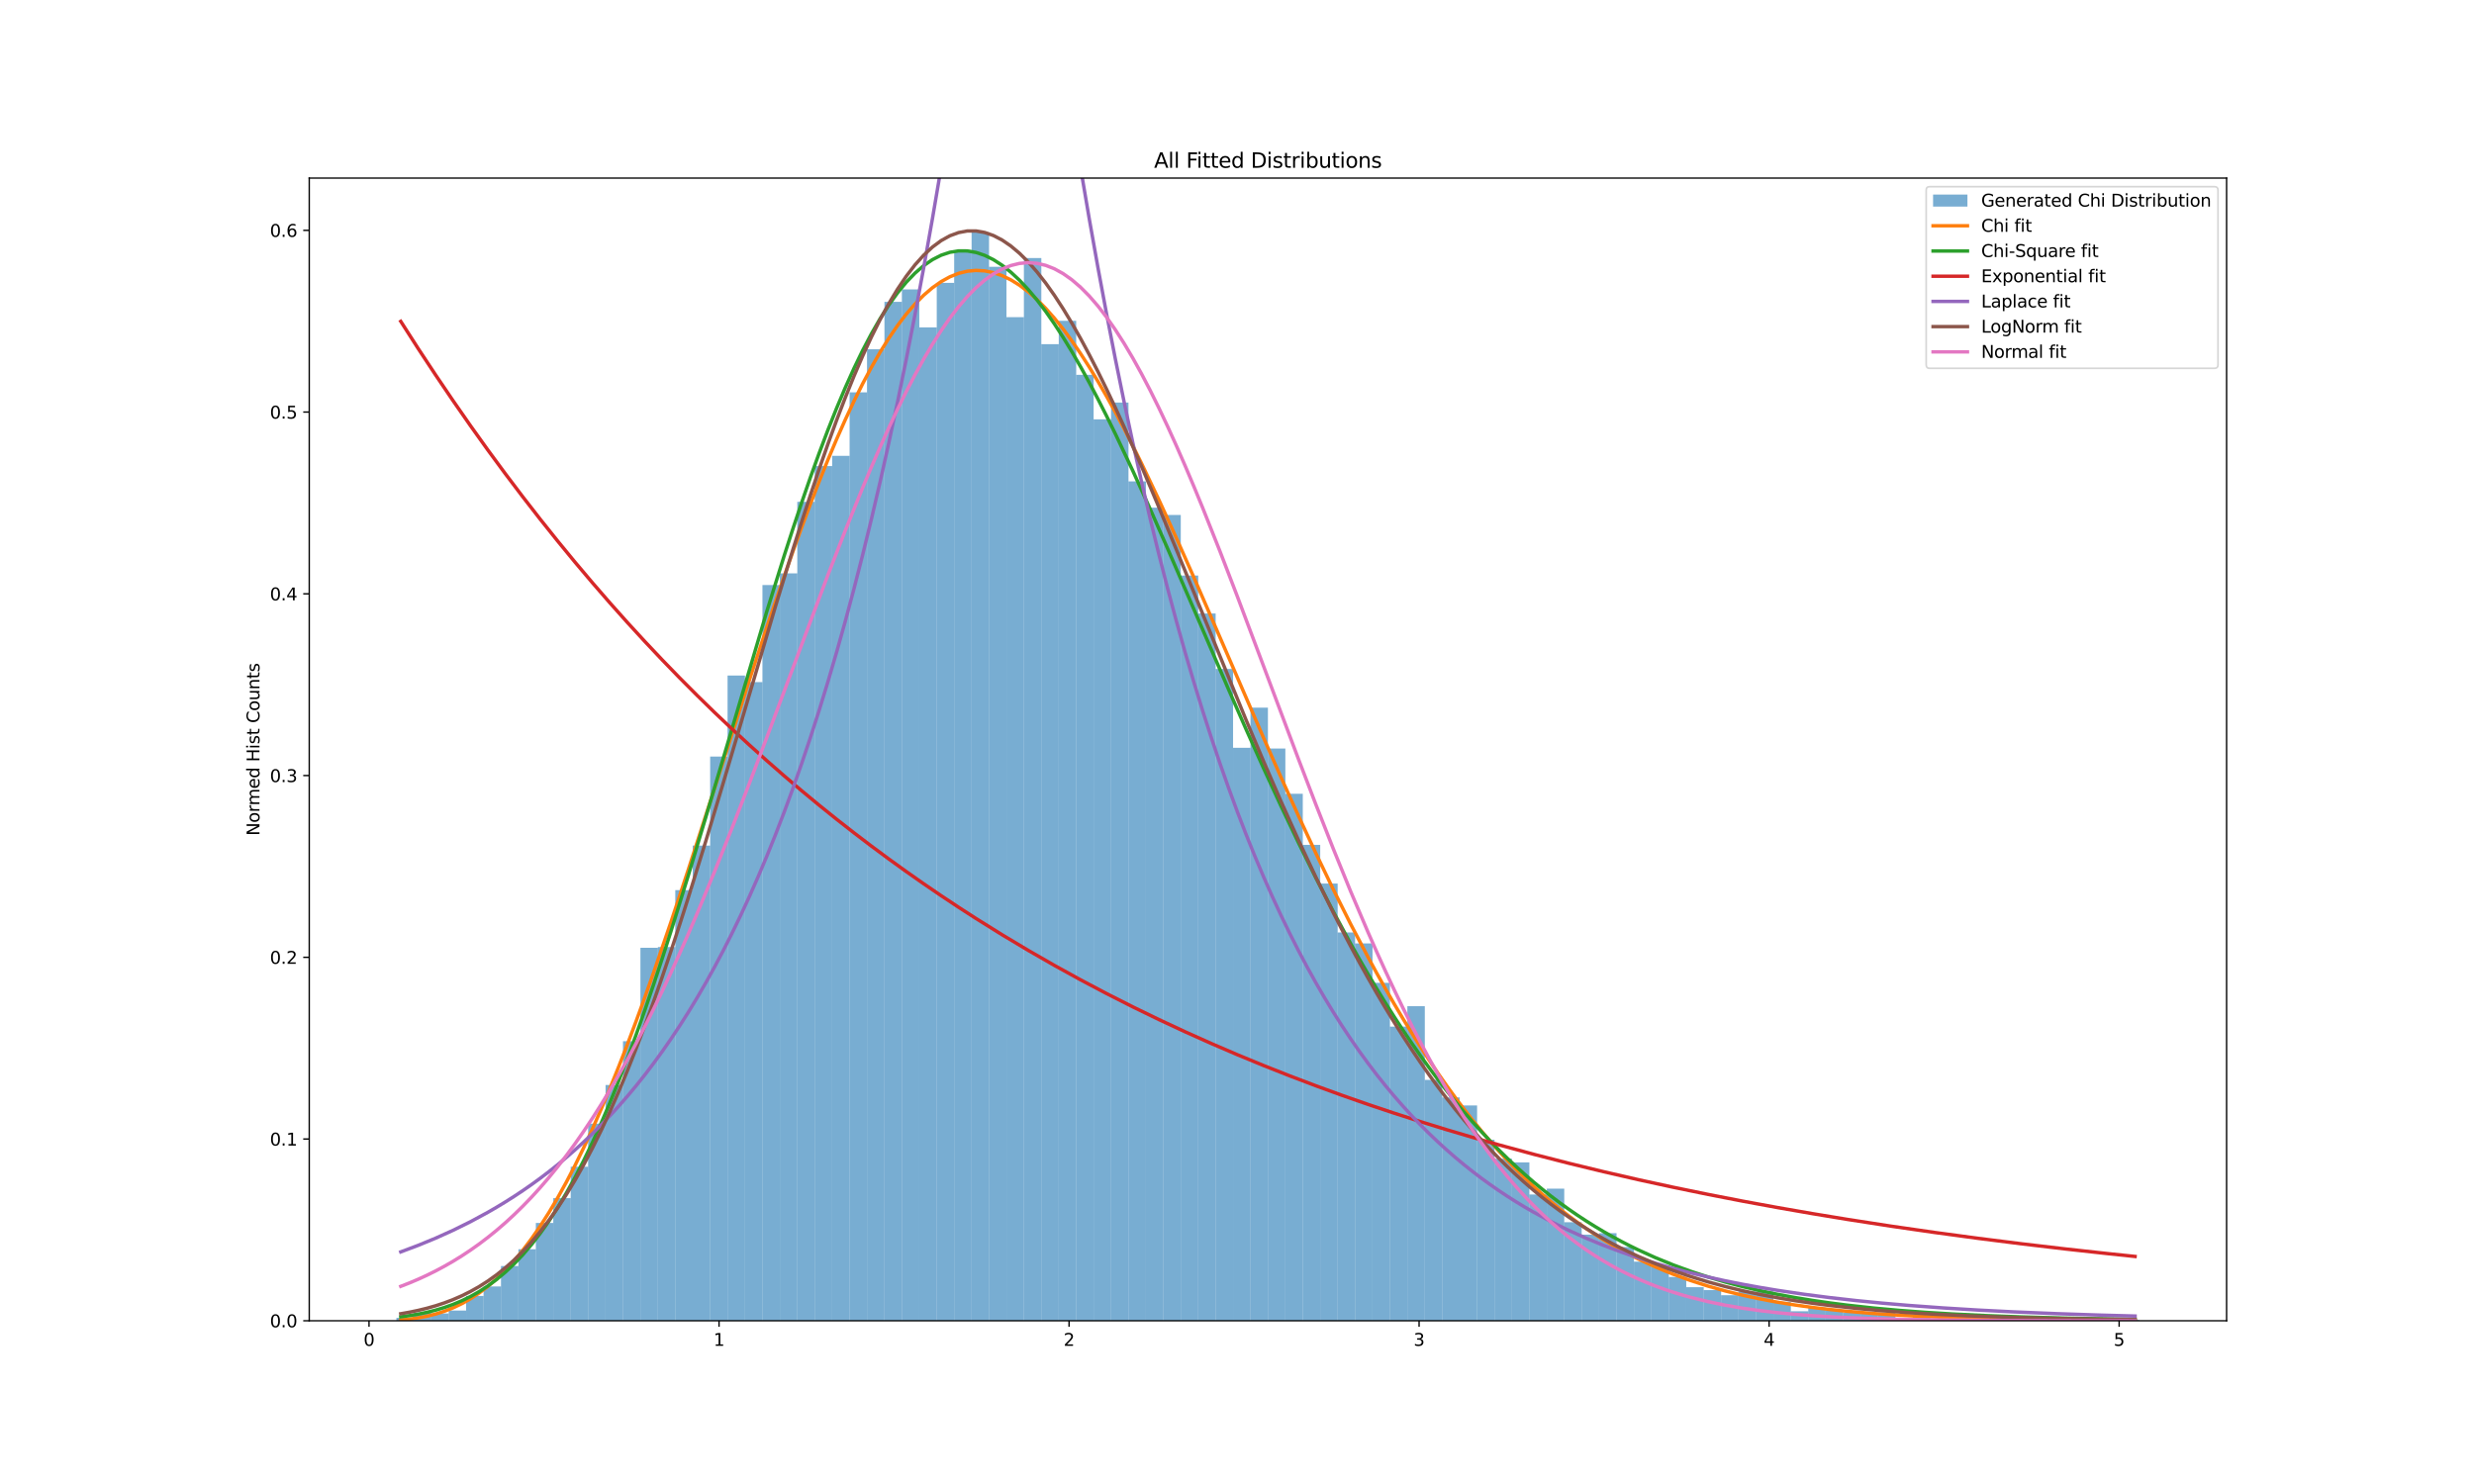 <?xml version="1.0" encoding="utf-8" standalone="no"?>
<!DOCTYPE svg PUBLIC "-//W3C//DTD SVG 1.1//EN"
  "http://www.w3.org/Graphics/SVG/1.1/DTD/svg11.dtd">
<svg xmlns:xlink="http://www.w3.org/1999/xlink" width="1440pt" height="864pt" viewBox="0 0 1440 864" xmlns="http://www.w3.org/2000/svg" version="1.1">
 <defs>
  <style type="text/css">*{stroke-linejoin: round; stroke-linecap: butt}</style>
 </defs>
 <g id="figure_1">
  <g id="patch_1">
   <path d="M 0 864 
L 1440 864 
L 1440 0 
L 0 0 
z
" style="fill: #ffffff"/>
  </g>
  <g id="axes_1">
   <g id="patch_2">
    <path d="M 180 768.96 
L 1296 768.96 
L 1296 103.68 
L 180 103.68 
z
" style="fill: #ffffff"/>
   </g>
   <g id="patch_3">
    <path d="M 230.727 768.96 
L 240.873 768.96 
L 240.873 767.26 
L 230.727 767.26 
z
" clip-path="url(#p905fef043c)" style="fill: #1f77b4; opacity: 0.6"/>
   </g>
   <g id="patch_4">
    <path d="M 240.873 768.96 
L 251.018 768.96 
L 251.018 764.286 
L 240.873 764.286 
z
" clip-path="url(#p905fef043c)" style="fill: #1f77b4; opacity: 0.6"/>
   </g>
   <g id="patch_5">
    <path d="M 251.018 768.96 
L 261.164 768.96 
L 261.164 764.711 
L 251.018 764.711 
z
" clip-path="url(#p905fef043c)" style="fill: #1f77b4; opacity: 0.6"/>
   </g>
   <g id="patch_6">
    <path d="M 261.164 768.96 
L 271.309 768.96 
L 271.309 763.011 
L 261.164 763.011 
z
" clip-path="url(#p905fef043c)" style="fill: #1f77b4; opacity: 0.6"/>
   </g>
   <g id="patch_7">
    <path d="M 271.309 768.96 
L 281.455 768.96 
L 281.455 754.512 
L 271.309 754.512 
z
" clip-path="url(#p905fef043c)" style="fill: #1f77b4; opacity: 0.6"/>
   </g>
   <g id="patch_8">
    <path d="M 281.455 768.96 
L 291.6 768.96 
L 291.6 748.987 
L 281.455 748.987 
z
" clip-path="url(#p905fef043c)" style="fill: #1f77b4; opacity: 0.6"/>
   </g>
   <g id="patch_9">
    <path d="M 291.6 768.96 
L 301.745 768.96 
L 301.745 737.089 
L 291.6 737.089 
z
" clip-path="url(#p905fef043c)" style="fill: #1f77b4; opacity: 0.6"/>
   </g>
   <g id="patch_10">
    <path d="M 301.745 768.96 
L 311.891 768.96 
L 311.891 727.315 
L 301.745 727.315 
z
" clip-path="url(#p905fef043c)" style="fill: #1f77b4; opacity: 0.6"/>
   </g>
   <g id="patch_11">
    <path d="M 311.891 768.96 
L 322.036 768.96 
L 322.036 712.017 
L 311.891 712.017 
z
" clip-path="url(#p905fef043c)" style="fill: #1f77b4; opacity: 0.6"/>
   </g>
   <g id="patch_12">
    <path d="M 322.036 768.96 
L 332.182 768.96 
L 332.182 697.568 
L 322.036 697.568 
z
" clip-path="url(#p905fef043c)" style="fill: #1f77b4; opacity: 0.6"/>
   </g>
   <g id="patch_13">
    <path d="M 332.182 768.96 
L 342.327 768.96 
L 342.327 679.296 
L 332.182 679.296 
z
" clip-path="url(#p905fef043c)" style="fill: #1f77b4; opacity: 0.6"/>
   </g>
   <g id="patch_14">
    <path d="M 342.327 768.96 
L 352.473 768.96 
L 352.473 654.224 
L 342.327 654.224 
z
" clip-path="url(#p905fef043c)" style="fill: #1f77b4; opacity: 0.6"/>
   </g>
   <g id="patch_15">
    <path d="M 352.473 768.96 
L 362.618 768.96 
L 362.618 631.701 
L 352.473 631.701 
z
" clip-path="url(#p905fef043c)" style="fill: #1f77b4; opacity: 0.6"/>
   </g>
   <g id="patch_16">
    <path d="M 362.618 768.96 
L 372.764 768.96 
L 372.764 606.204 
L 362.618 606.204 
z
" clip-path="url(#p905fef043c)" style="fill: #1f77b4; opacity: 0.6"/>
   </g>
   <g id="patch_17">
    <path d="M 372.764 768.96 
L 382.909 768.96 
L 382.909 551.811 
L 372.764 551.811 
z
" clip-path="url(#p905fef043c)" style="fill: #1f77b4; opacity: 0.6"/>
   </g>
   <g id="patch_18">
    <path d="M 382.909 768.96 
L 393.055 768.96 
L 393.055 551.386 
L 382.909 551.386 
z
" clip-path="url(#p905fef043c)" style="fill: #1f77b4; opacity: 0.6"/>
   </g>
   <g id="patch_19">
    <path d="M 393.055 768.96 
L 403.2 768.96 
L 403.2 518.24 
L 393.055 518.24 
z
" clip-path="url(#p905fef043c)" style="fill: #1f77b4; opacity: 0.6"/>
   </g>
   <g id="patch_20">
    <path d="M 403.2 768.96 
L 413.345 768.96 
L 413.345 492.318 
L 403.2 492.318 
z
" clip-path="url(#p905fef043c)" style="fill: #1f77b4; opacity: 0.6"/>
   </g>
   <g id="patch_21">
    <path d="M 413.345 768.96 
L 423.491 768.96 
L 423.491 440.474 
L 413.345 440.474 
z
" clip-path="url(#p905fef043c)" style="fill: #1f77b4; opacity: 0.6"/>
   </g>
   <g id="patch_22">
    <path d="M 423.491 768.96 
L 433.636 768.96 
L 433.636 393.304 
L 423.491 393.304 
z
" clip-path="url(#p905fef043c)" style="fill: #1f77b4; opacity: 0.6"/>
   </g>
   <g id="patch_23">
    <path d="M 433.636 768.96 
L 443.782 768.96 
L 443.782 397.129 
L 433.636 397.129 
z
" clip-path="url(#p905fef043c)" style="fill: #1f77b4; opacity: 0.6"/>
   </g>
   <g id="patch_24">
    <path d="M 443.782 768.96 
L 453.927 768.96 
L 453.927 340.611 
L 443.782 340.611 
z
" clip-path="url(#p905fef043c)" style="fill: #1f77b4; opacity: 0.6"/>
   </g>
   <g id="patch_25">
    <path d="M 453.927 768.96 
L 464.073 768.96 
L 464.073 333.812 
L 453.927 333.812 
z
" clip-path="url(#p905fef043c)" style="fill: #1f77b4; opacity: 0.6"/>
   </g>
   <g id="patch_26">
    <path d="M 464.073 768.96 
L 474.218 768.96 
L 474.218 292.166 
L 464.073 292.166 
z
" clip-path="url(#p905fef043c)" style="fill: #1f77b4; opacity: 0.6"/>
   </g>
   <g id="patch_27">
    <path d="M 474.218 768.96 
L 484.364 768.96 
L 484.364 271.344 
L 474.218 271.344 
z
" clip-path="url(#p905fef043c)" style="fill: #1f77b4; opacity: 0.6"/>
   </g>
   <g id="patch_28">
    <path d="M 484.364 768.96 
L 494.509 768.96 
L 494.509 265.395 
L 484.364 265.395 
z
" clip-path="url(#p905fef043c)" style="fill: #1f77b4; opacity: 0.6"/>
   </g>
   <g id="patch_29">
    <path d="M 494.509 768.96 
L 504.655 768.96 
L 504.655 228.424 
L 494.509 228.424 
z
" clip-path="url(#p905fef043c)" style="fill: #1f77b4; opacity: 0.6"/>
   </g>
   <g id="patch_30">
    <path d="M 504.655 768.96 
L 514.8 768.96 
L 514.8 203.352 
L 504.655 203.352 
z
" clip-path="url(#p905fef043c)" style="fill: #1f77b4; opacity: 0.6"/>
   </g>
   <g id="patch_31">
    <path d="M 514.8 768.96 
L 524.945 768.96 
L 524.945 175.73 
L 514.8 175.73 
z
" clip-path="url(#p905fef043c)" style="fill: #1f77b4; opacity: 0.6"/>
   </g>
   <g id="patch_32">
    <path d="M 524.945 768.96 
L 535.091 768.96 
L 535.091 168.506 
L 524.945 168.506 
z
" clip-path="url(#p905fef043c)" style="fill: #1f77b4; opacity: 0.6"/>
   </g>
   <g id="patch_33">
    <path d="M 535.091 768.96 
L 545.236 768.96 
L 545.236 190.603 
L 535.091 190.603 
z
" clip-path="url(#p905fef043c)" style="fill: #1f77b4; opacity: 0.6"/>
   </g>
   <g id="patch_34">
    <path d="M 545.236 768.96 
L 555.382 768.96 
L 555.382 164.682 
L 545.236 164.682 
z
" clip-path="url(#p905fef043c)" style="fill: #1f77b4; opacity: 0.6"/>
   </g>
   <g id="patch_35">
    <path d="M 555.382 768.96 
L 565.527 768.96 
L 565.527 145.984 
L 555.382 145.984 
z
" clip-path="url(#p905fef043c)" style="fill: #1f77b4; opacity: 0.6"/>
   </g>
   <g id="patch_36">
    <path d="M 565.527 768.96 
L 575.673 768.96 
L 575.673 135.36 
L 565.527 135.36 
z
" clip-path="url(#p905fef043c)" style="fill: #1f77b4; opacity: 0.6"/>
   </g>
   <g id="patch_37">
    <path d="M 575.673 768.96 
L 585.818 768.96 
L 585.818 155.333 
L 575.673 155.333 
z
" clip-path="url(#p905fef043c)" style="fill: #1f77b4; opacity: 0.6"/>
   </g>
   <g id="patch_38">
    <path d="M 585.818 768.96 
L 595.964 768.96 
L 595.964 184.654 
L 585.818 184.654 
z
" clip-path="url(#p905fef043c)" style="fill: #1f77b4; opacity: 0.6"/>
   </g>
   <g id="patch_39">
    <path d="M 595.964 768.96 
L 606.109 768.96 
L 606.109 150.233 
L 595.964 150.233 
z
" clip-path="url(#p905fef043c)" style="fill: #1f77b4; opacity: 0.6"/>
   </g>
   <g id="patch_40">
    <path d="M 606.109 768.96 
L 616.255 768.96 
L 616.255 200.377 
L 606.109 200.377 
z
" clip-path="url(#p905fef043c)" style="fill: #1f77b4; opacity: 0.6"/>
   </g>
   <g id="patch_41">
    <path d="M 616.255 768.96 
L 626.4 768.96 
L 626.4 186.779 
L 616.255 186.779 
z
" clip-path="url(#p905fef043c)" style="fill: #1f77b4; opacity: 0.6"/>
   </g>
   <g id="patch_42">
    <path d="M 626.4 768.96 
L 636.545 768.96 
L 636.545 218.225 
L 626.4 218.225 
z
" clip-path="url(#p905fef043c)" style="fill: #1f77b4; opacity: 0.6"/>
   </g>
   <g id="patch_43">
    <path d="M 636.545 768.96 
L 646.691 768.96 
L 646.691 244.147 
L 636.545 244.147 
z
" clip-path="url(#p905fef043c)" style="fill: #1f77b4; opacity: 0.6"/>
   </g>
   <g id="patch_44">
    <path d="M 646.691 768.96 
L 656.836 768.96 
L 656.836 234.373 
L 646.691 234.373 
z
" clip-path="url(#p905fef043c)" style="fill: #1f77b4; opacity: 0.6"/>
   </g>
   <g id="patch_45">
    <path d="M 656.836 768.96 
L 666.982 768.96 
L 666.982 280.268 
L 656.836 280.268 
z
" clip-path="url(#p905fef043c)" style="fill: #1f77b4; opacity: 0.6"/>
   </g>
   <g id="patch_46">
    <path d="M 666.982 768.96 
L 677.127 768.96 
L 677.127 295.566 
L 666.982 295.566 
z
" clip-path="url(#p905fef043c)" style="fill: #1f77b4; opacity: 0.6"/>
   </g>
   <g id="patch_47">
    <path d="M 677.127 768.96 
L 687.273 768.96 
L 687.273 299.816 
L 677.127 299.816 
z
" clip-path="url(#p905fef043c)" style="fill: #1f77b4; opacity: 0.6"/>
   </g>
   <g id="patch_48">
    <path d="M 687.273 768.96 
L 697.418 768.96 
L 697.418 335.086 
L 687.273 335.086 
z
" clip-path="url(#p905fef043c)" style="fill: #1f77b4; opacity: 0.6"/>
   </g>
   <g id="patch_49">
    <path d="M 697.418 768.96 
L 707.564 768.96 
L 707.564 357.184 
L 697.418 357.184 
z
" clip-path="url(#p905fef043c)" style="fill: #1f77b4; opacity: 0.6"/>
   </g>
   <g id="patch_50">
    <path d="M 707.564 768.96 
L 717.709 768.96 
L 717.709 389.48 
L 707.564 389.48 
z
" clip-path="url(#p905fef043c)" style="fill: #1f77b4; opacity: 0.6"/>
   </g>
   <g id="patch_51">
    <path d="M 717.709 768.96 
L 727.855 768.96 
L 727.855 435.374 
L 717.709 435.374 
z
" clip-path="url(#p905fef043c)" style="fill: #1f77b4; opacity: 0.6"/>
   </g>
   <g id="patch_52">
    <path d="M 727.855 768.96 
L 738 768.96 
L 738 412.002 
L 727.855 412.002 
z
" clip-path="url(#p905fef043c)" style="fill: #1f77b4; opacity: 0.6"/>
   </g>
   <g id="patch_53">
    <path d="M 738 768.96 
L 748.145 768.96 
L 748.145 435.799 
L 738 435.799 
z
" clip-path="url(#p905fef043c)" style="fill: #1f77b4; opacity: 0.6"/>
   </g>
   <g id="patch_54">
    <path d="M 748.145 768.96 
L 758.291 768.96 
L 758.291 462.146 
L 748.145 462.146 
z
" clip-path="url(#p905fef043c)" style="fill: #1f77b4; opacity: 0.6"/>
   </g>
   <g id="patch_55">
    <path d="M 758.291 768.96 
L 768.436 768.96 
L 768.436 491.893 
L 758.291 491.893 
z
" clip-path="url(#p905fef043c)" style="fill: #1f77b4; opacity: 0.6"/>
   </g>
   <g id="patch_56">
    <path d="M 768.436 768.96 
L 778.582 768.96 
L 778.582 514.415 
L 768.436 514.415 
z
" clip-path="url(#p905fef043c)" style="fill: #1f77b4; opacity: 0.6"/>
   </g>
   <g id="patch_57">
    <path d="M 778.582 768.96 
L 788.727 768.96 
L 788.727 542.887 
L 778.582 542.887 
z
" clip-path="url(#p905fef043c)" style="fill: #1f77b4; opacity: 0.6"/>
   </g>
   <g id="patch_58">
    <path d="M 788.727 768.96 
L 798.873 768.96 
L 798.873 549.261 
L 788.727 549.261 
z
" clip-path="url(#p905fef043c)" style="fill: #1f77b4; opacity: 0.6"/>
   </g>
   <g id="patch_59">
    <path d="M 798.873 768.96 
L 809.018 768.96 
L 809.018 572.208 
L 798.873 572.208 
z
" clip-path="url(#p905fef043c)" style="fill: #1f77b4; opacity: 0.6"/>
   </g>
   <g id="patch_60">
    <path d="M 809.018 768.96 
L 819.164 768.96 
L 819.164 597.705 
L 809.018 597.705 
z
" clip-path="url(#p905fef043c)" style="fill: #1f77b4; opacity: 0.6"/>
   </g>
   <g id="patch_61">
    <path d="M 819.164 768.96 
L 829.309 768.96 
L 829.309 585.807 
L 819.164 585.807 
z
" clip-path="url(#p905fef043c)" style="fill: #1f77b4; opacity: 0.6"/>
   </g>
   <g id="patch_62">
    <path d="M 829.309 768.96 
L 839.455 768.96 
L 839.455 628.727 
L 829.309 628.727 
z
" clip-path="url(#p905fef043c)" style="fill: #1f77b4; opacity: 0.6"/>
   </g>
   <g id="patch_63">
    <path d="M 839.455 768.96 
L 849.6 768.96 
L 849.6 638.925 
L 839.455 638.925 
z
" clip-path="url(#p905fef043c)" style="fill: #1f77b4; opacity: 0.6"/>
   </g>
   <g id="patch_64">
    <path d="M 849.6 768.96 
L 859.745 768.96 
L 859.745 643.6 
L 849.6 643.6 
z
" clip-path="url(#p905fef043c)" style="fill: #1f77b4; opacity: 0.6"/>
   </g>
   <g id="patch_65">
    <path d="M 859.745 768.96 
L 869.891 768.96 
L 869.891 663.572 
L 859.745 663.572 
z
" clip-path="url(#p905fef043c)" style="fill: #1f77b4; opacity: 0.6"/>
   </g>
   <g id="patch_66">
    <path d="M 869.891 768.96 
L 880.036 768.96 
L 880.036 674.621 
L 869.891 674.621 
z
" clip-path="url(#p905fef043c)" style="fill: #1f77b4; opacity: 0.6"/>
   </g>
   <g id="patch_67">
    <path d="M 880.036 768.96 
L 890.182 768.96 
L 890.182 676.746 
L 880.036 676.746 
z
" clip-path="url(#p905fef043c)" style="fill: #1f77b4; opacity: 0.6"/>
   </g>
   <g id="patch_68">
    <path d="M 890.182 768.96 
L 900.327 768.96 
L 900.327 695.444 
L 890.182 695.444 
z
" clip-path="url(#p905fef043c)" style="fill: #1f77b4; opacity: 0.6"/>
   </g>
   <g id="patch_69">
    <path d="M 900.327 768.96 
L 910.473 768.96 
L 910.473 692.044 
L 900.327 692.044 
z
" clip-path="url(#p905fef043c)" style="fill: #1f77b4; opacity: 0.6"/>
   </g>
   <g id="patch_70">
    <path d="M 910.473 768.96 
L 920.618 768.96 
L 920.618 711.592 
L 910.473 711.592 
z
" clip-path="url(#p905fef043c)" style="fill: #1f77b4; opacity: 0.6"/>
   </g>
   <g id="patch_71">
    <path d="M 920.618 768.96 
L 930.764 768.96 
L 930.764 718.816 
L 920.618 718.816 
z
" clip-path="url(#p905fef043c)" style="fill: #1f77b4; opacity: 0.6"/>
   </g>
   <g id="patch_72">
    <path d="M 930.764 768.96 
L 940.909 768.96 
L 940.909 717.966 
L 930.764 717.966 
z
" clip-path="url(#p905fef043c)" style="fill: #1f77b4; opacity: 0.6"/>
   </g>
   <g id="patch_73">
    <path d="M 940.909 768.96 
L 951.055 768.96 
L 951.055 726.04 
L 940.909 726.04 
z
" clip-path="url(#p905fef043c)" style="fill: #1f77b4; opacity: 0.6"/>
   </g>
   <g id="patch_74">
    <path d="M 951.055 768.96 
L 961.2 768.96 
L 961.2 734.539 
L 951.055 734.539 
z
" clip-path="url(#p905fef043c)" style="fill: #1f77b4; opacity: 0.6"/>
   </g>
   <g id="patch_75">
    <path d="M 961.2 768.96 
L 971.345 768.96 
L 971.345 737.514 
L 961.2 737.514 
z
" clip-path="url(#p905fef043c)" style="fill: #1f77b4; opacity: 0.6"/>
   </g>
   <g id="patch_76">
    <path d="M 971.345 768.96 
L 981.491 768.96 
L 981.491 743.463 
L 971.345 743.463 
z
" clip-path="url(#p905fef043c)" style="fill: #1f77b4; opacity: 0.6"/>
   </g>
   <g id="patch_77">
    <path d="M 981.491 768.96 
L 991.636 768.96 
L 991.636 749.412 
L 981.491 749.412 
z
" clip-path="url(#p905fef043c)" style="fill: #1f77b4; opacity: 0.6"/>
   </g>
   <g id="patch_78">
    <path d="M 991.636 768.96 
L 1001.782 768.96 
L 1001.782 751.112 
L 991.636 751.112 
z
" clip-path="url(#p905fef043c)" style="fill: #1f77b4; opacity: 0.6"/>
   </g>
   <g id="patch_79">
    <path d="M 1001.782 768.96 
L 1011.927 768.96 
L 1011.927 754.087 
L 1001.782 754.087 
z
" clip-path="url(#p905fef043c)" style="fill: #1f77b4; opacity: 0.6"/>
   </g>
   <g id="patch_80">
    <path d="M 1011.927 768.96 
L 1022.073 768.96 
L 1022.073 751.962 
L 1011.927 751.962 
z
" clip-path="url(#p905fef043c)" style="fill: #1f77b4; opacity: 0.6"/>
   </g>
   <g id="patch_81">
    <path d="M 1022.073 768.96 
L 1032.218 768.96 
L 1032.218 751.962 
L 1022.073 751.962 
z
" clip-path="url(#p905fef043c)" style="fill: #1f77b4; opacity: 0.6"/>
   </g>
   <g id="patch_82">
    <path d="M 1032.218 768.96 
L 1042.364 768.96 
L 1042.364 757.911 
L 1032.218 757.911 
z
" clip-path="url(#p905fef043c)" style="fill: #1f77b4; opacity: 0.6"/>
   </g>
   <g id="patch_83">
    <path d="M 1042.364 768.96 
L 1052.509 768.96 
L 1052.509 763.436 
L 1042.364 763.436 
z
" clip-path="url(#p905fef043c)" style="fill: #1f77b4; opacity: 0.6"/>
   </g>
   <g id="patch_84">
    <path d="M 1052.509 768.96 
L 1062.655 768.96 
L 1062.655 761.311 
L 1052.509 761.311 
z
" clip-path="url(#p905fef043c)" style="fill: #1f77b4; opacity: 0.6"/>
   </g>
   <g id="patch_85">
    <path d="M 1062.655 768.96 
L 1072.8 768.96 
L 1072.8 763.011 
L 1062.655 763.011 
z
" clip-path="url(#p905fef043c)" style="fill: #1f77b4; opacity: 0.6"/>
   </g>
   <g id="patch_86">
    <path d="M 1072.8 768.96 
L 1082.945 768.96 
L 1082.945 764.286 
L 1072.8 764.286 
z
" clip-path="url(#p905fef043c)" style="fill: #1f77b4; opacity: 0.6"/>
   </g>
   <g id="patch_87">
    <path d="M 1082.945 768.96 
L 1093.091 768.96 
L 1093.091 764.286 
L 1082.945 764.286 
z
" clip-path="url(#p905fef043c)" style="fill: #1f77b4; opacity: 0.6"/>
   </g>
   <g id="patch_88">
    <path d="M 1093.091 768.96 
L 1103.236 768.96 
L 1103.236 764.286 
L 1093.091 764.286 
z
" clip-path="url(#p905fef043c)" style="fill: #1f77b4; opacity: 0.6"/>
   </g>
   <g id="patch_89">
    <path d="M 1103.236 768.96 
L 1113.382 768.96 
L 1113.382 767.685 
L 1103.236 767.685 
z
" clip-path="url(#p905fef043c)" style="fill: #1f77b4; opacity: 0.6"/>
   </g>
   <g id="patch_90">
    <path d="M 1113.382 768.96 
L 1123.527 768.96 
L 1123.527 765.985 
L 1113.382 765.985 
z
" clip-path="url(#p905fef043c)" style="fill: #1f77b4; opacity: 0.6"/>
   </g>
   <g id="patch_91">
    <path d="M 1123.527 768.96 
L 1133.673 768.96 
L 1133.673 768.11 
L 1123.527 768.11 
z
" clip-path="url(#p905fef043c)" style="fill: #1f77b4; opacity: 0.6"/>
   </g>
   <g id="patch_92">
    <path d="M 1133.673 768.96 
L 1143.818 768.96 
L 1143.818 767.685 
L 1133.673 767.685 
z
" clip-path="url(#p905fef043c)" style="fill: #1f77b4; opacity: 0.6"/>
   </g>
   <g id="patch_93">
    <path d="M 1143.818 768.96 
L 1153.964 768.96 
L 1153.964 766.41 
L 1143.818 766.41 
z
" clip-path="url(#p905fef043c)" style="fill: #1f77b4; opacity: 0.6"/>
   </g>
   <g id="patch_94">
    <path d="M 1153.964 768.96 
L 1164.109 768.96 
L 1164.109 765.985 
L 1153.964 765.985 
z
" clip-path="url(#p905fef043c)" style="fill: #1f77b4; opacity: 0.6"/>
   </g>
   <g id="patch_95">
    <path d="M 1164.109 768.96 
L 1174.255 768.96 
L 1174.255 767.685 
L 1164.109 767.685 
z
" clip-path="url(#p905fef043c)" style="fill: #1f77b4; opacity: 0.6"/>
   </g>
   <g id="patch_96">
    <path d="M 1174.255 768.96 
L 1184.4 768.96 
L 1184.4 767.685 
L 1174.255 767.685 
z
" clip-path="url(#p905fef043c)" style="fill: #1f77b4; opacity: 0.6"/>
   </g>
   <g id="patch_97">
    <path d="M 1184.4 768.96 
L 1194.545 768.96 
L 1194.545 767.26 
L 1184.4 767.26 
z
" clip-path="url(#p905fef043c)" style="fill: #1f77b4; opacity: 0.6"/>
   </g>
   <g id="patch_98">
    <path d="M 1194.545 768.96 
L 1204.691 768.96 
L 1204.691 768.96 
L 1194.545 768.96 
z
" clip-path="url(#p905fef043c)" style="fill: #1f77b4; opacity: 0.6"/>
   </g>
   <g id="patch_99">
    <path d="M 1204.691 768.96 
L 1214.836 768.96 
L 1214.836 768.535 
L 1204.691 768.535 
z
" clip-path="url(#p905fef043c)" style="fill: #1f77b4; opacity: 0.6"/>
   </g>
   <g id="patch_100">
    <path d="M 1214.836 768.96 
L 1224.982 768.96 
L 1224.982 768.96 
L 1214.836 768.96 
z
" clip-path="url(#p905fef043c)" style="fill: #1f77b4; opacity: 0.6"/>
   </g>
   <g id="patch_101">
    <path d="M 1224.982 768.96 
L 1235.127 768.96 
L 1235.127 768.535 
L 1224.982 768.535 
z
" clip-path="url(#p905fef043c)" style="fill: #1f77b4; opacity: 0.6"/>
   </g>
   <g id="patch_102">
    <path d="M 1235.127 768.96 
L 1245.273 768.96 
L 1245.273 768.535 
L 1235.127 768.535 
z
" clip-path="url(#p905fef043c)" style="fill: #1f77b4; opacity: 0.6"/>
   </g>
   <g id="matplotlib.axis_1">
    <g id="xtick_1">
     <g id="line2d_1">
      <defs>
       <path id="m5484fe4bbf" d="M 0 0 
L 0 3.5 
" style="stroke: #000000; stroke-width: 0.8"/>
      </defs>
      <g>
       <use xlink:href="#m5484fe4bbf" x="214.788" y="768.96" style="stroke: #000000; stroke-width: 0.8"/>
      </g>
     </g>
     <g id="text_1">
      <!-- 0 -->
      <g transform="translate(211.606 783.558)scale(0.1 -0.1)">
       <defs>
        <path id="DejaVuSans-30" d="M 2034 4250 
Q 1547 4250 1301 3770 
Q 1056 3291 1056 2328 
Q 1056 1369 1301 889 
Q 1547 409 2034 409 
Q 2525 409 2770 889 
Q 3016 1369 3016 2328 
Q 3016 3291 2770 3770 
Q 2525 4250 2034 4250 
z
M 2034 4750 
Q 2819 4750 3233 4129 
Q 3647 3509 3647 2328 
Q 3647 1150 3233 529 
Q 2819 -91 2034 -91 
Q 1250 -91 836 529 
Q 422 1150 422 2328 
Q 422 3509 836 4129 
Q 1250 4750 2034 4750 
z
" transform="scale(0.016)"/>
       </defs>
       <use xlink:href="#DejaVuSans-30"/>
      </g>
     </g>
    </g>
    <g id="xtick_2">
     <g id="line2d_2">
      <g>
       <use xlink:href="#m5484fe4bbf" x="418.52" y="768.96" style="stroke: #000000; stroke-width: 0.8"/>
      </g>
     </g>
     <g id="text_2">
      <!-- 1 -->
      <g transform="translate(415.338 783.558)scale(0.1 -0.1)">
       <defs>
        <path id="DejaVuSans-31" d="M 794 531 
L 1825 531 
L 1825 4091 
L 703 3866 
L 703 4441 
L 1819 4666 
L 2450 4666 
L 2450 531 
L 3481 531 
L 3481 0 
L 794 0 
L 794 531 
z
" transform="scale(0.016)"/>
       </defs>
       <use xlink:href="#DejaVuSans-31"/>
      </g>
     </g>
    </g>
    <g id="xtick_3">
     <g id="line2d_3">
      <g>
       <use xlink:href="#m5484fe4bbf" x="622.251" y="768.96" style="stroke: #000000; stroke-width: 0.8"/>
      </g>
     </g>
     <g id="text_3">
      <!-- 2 -->
      <g transform="translate(619.07 783.558)scale(0.1 -0.1)">
       <defs>
        <path id="DejaVuSans-32" d="M 1228 531 
L 3431 531 
L 3431 0 
L 469 0 
L 469 531 
Q 828 903 1448 1529 
Q 2069 2156 2228 2338 
Q 2531 2678 2651 2914 
Q 2772 3150 2772 3378 
Q 2772 3750 2511 3984 
Q 2250 4219 1831 4219 
Q 1534 4219 1204 4116 
Q 875 4013 500 3803 
L 500 4441 
Q 881 4594 1212 4672 
Q 1544 4750 1819 4750 
Q 2544 4750 2975 4387 
Q 3406 4025 3406 3419 
Q 3406 3131 3298 2873 
Q 3191 2616 2906 2266 
Q 2828 2175 2409 1742 
Q 1991 1309 1228 531 
z
" transform="scale(0.016)"/>
       </defs>
       <use xlink:href="#DejaVuSans-32"/>
      </g>
     </g>
    </g>
    <g id="xtick_4">
     <g id="line2d_4">
      <g>
       <use xlink:href="#m5484fe4bbf" x="825.983" y="768.96" style="stroke: #000000; stroke-width: 0.8"/>
      </g>
     </g>
     <g id="text_4">
      <!-- 3 -->
      <g transform="translate(822.802 783.558)scale(0.1 -0.1)">
       <defs>
        <path id="DejaVuSans-33" d="M 2597 2516 
Q 3050 2419 3304 2112 
Q 3559 1806 3559 1356 
Q 3559 666 3084 287 
Q 2609 -91 1734 -91 
Q 1441 -91 1130 -33 
Q 819 25 488 141 
L 488 750 
Q 750 597 1062 519 
Q 1375 441 1716 441 
Q 2309 441 2620 675 
Q 2931 909 2931 1356 
Q 2931 1769 2642 2001 
Q 2353 2234 1838 2234 
L 1294 2234 
L 1294 2753 
L 1863 2753 
Q 2328 2753 2575 2939 
Q 2822 3125 2822 3475 
Q 2822 3834 2567 4026 
Q 2313 4219 1838 4219 
Q 1578 4219 1281 4162 
Q 984 4106 628 3988 
L 628 4550 
Q 988 4650 1302 4700 
Q 1616 4750 1894 4750 
Q 2613 4750 3031 4423 
Q 3450 4097 3450 3541 
Q 3450 3153 3228 2886 
Q 3006 2619 2597 2516 
z
" transform="scale(0.016)"/>
       </defs>
       <use xlink:href="#DejaVuSans-33"/>
      </g>
     </g>
    </g>
    <g id="xtick_5">
     <g id="line2d_5">
      <g>
       <use xlink:href="#m5484fe4bbf" x="1029.715" y="768.96" style="stroke: #000000; stroke-width: 0.8"/>
      </g>
     </g>
     <g id="text_5">
      <!-- 4 -->
      <g transform="translate(1026.534 783.558)scale(0.1 -0.1)">
       <defs>
        <path id="DejaVuSans-34" d="M 2419 4116 
L 825 1625 
L 2419 1625 
L 2419 4116 
z
M 2253 4666 
L 3047 4666 
L 3047 1625 
L 3713 1625 
L 3713 1100 
L 3047 1100 
L 3047 0 
L 2419 0 
L 2419 1100 
L 313 1100 
L 313 1709 
L 2253 4666 
z
" transform="scale(0.016)"/>
       </defs>
       <use xlink:href="#DejaVuSans-34"/>
      </g>
     </g>
    </g>
    <g id="xtick_6">
     <g id="line2d_6">
      <g>
       <use xlink:href="#m5484fe4bbf" x="1233.447" y="768.96" style="stroke: #000000; stroke-width: 0.8"/>
      </g>
     </g>
     <g id="text_6">
      <!-- 5 -->
      <g transform="translate(1230.265 783.558)scale(0.1 -0.1)">
       <defs>
        <path id="DejaVuSans-35" d="M 691 4666 
L 3169 4666 
L 3169 4134 
L 1269 4134 
L 1269 2991 
Q 1406 3038 1543 3061 
Q 1681 3084 1819 3084 
Q 2600 3084 3056 2656 
Q 3513 2228 3513 1497 
Q 3513 744 3044 326 
Q 2575 -91 1722 -91 
Q 1428 -91 1123 -41 
Q 819 9 494 109 
L 494 744 
Q 775 591 1075 516 
Q 1375 441 1709 441 
Q 2250 441 2565 725 
Q 2881 1009 2881 1497 
Q 2881 1984 2565 2268 
Q 2250 2553 1709 2553 
Q 1456 2553 1204 2497 
Q 953 2441 691 2322 
L 691 4666 
z
" transform="scale(0.016)"/>
       </defs>
       <use xlink:href="#DejaVuSans-35"/>
      </g>
     </g>
    </g>
   </g>
   <g id="matplotlib.axis_2">
    <g id="ytick_1">
     <g id="line2d_7">
      <defs>
       <path id="ma00a877b0d" d="M 0 0 
L -3.5 0 
" style="stroke: #000000; stroke-width: 0.8"/>
      </defs>
      <g>
       <use xlink:href="#ma00a877b0d" x="180" y="768.96" style="stroke: #000000; stroke-width: 0.8"/>
      </g>
     </g>
     <g id="text_7">
      <!-- 0.0 -->
      <g transform="translate(157.097 772.759)scale(0.1 -0.1)">
       <defs>
        <path id="DejaVuSans-2e" d="M 684 794 
L 1344 794 
L 1344 0 
L 684 0 
L 684 794 
z
" transform="scale(0.016)"/>
       </defs>
       <use xlink:href="#DejaVuSans-30"/>
       <use xlink:href="#DejaVuSans-2e" x="63.623"/>
       <use xlink:href="#DejaVuSans-30" x="95.41"/>
      </g>
     </g>
    </g>
    <g id="ytick_2">
     <g id="line2d_8">
      <g>
       <use xlink:href="#ma00a877b0d" x="180" y="663.152" style="stroke: #000000; stroke-width: 0.8"/>
      </g>
     </g>
     <g id="text_8">
      <!-- 0.1 -->
      <g transform="translate(157.097 666.951)scale(0.1 -0.1)">
       <use xlink:href="#DejaVuSans-30"/>
       <use xlink:href="#DejaVuSans-2e" x="63.623"/>
       <use xlink:href="#DejaVuSans-31" x="95.41"/>
      </g>
     </g>
    </g>
    <g id="ytick_3">
     <g id="line2d_9">
      <g>
       <use xlink:href="#ma00a877b0d" x="180" y="557.343" style="stroke: #000000; stroke-width: 0.8"/>
      </g>
     </g>
     <g id="text_9">
      <!-- 0.2 -->
      <g transform="translate(157.097 561.142)scale(0.1 -0.1)">
       <use xlink:href="#DejaVuSans-30"/>
       <use xlink:href="#DejaVuSans-2e" x="63.623"/>
       <use xlink:href="#DejaVuSans-32" x="95.41"/>
      </g>
     </g>
    </g>
    <g id="ytick_4">
     <g id="line2d_10">
      <g>
       <use xlink:href="#ma00a877b0d" x="180" y="451.535" style="stroke: #000000; stroke-width: 0.8"/>
      </g>
     </g>
     <g id="text_10">
      <!-- 0.3 -->
      <g transform="translate(157.097 455.334)scale(0.1 -0.1)">
       <use xlink:href="#DejaVuSans-30"/>
       <use xlink:href="#DejaVuSans-2e" x="63.623"/>
       <use xlink:href="#DejaVuSans-33" x="95.41"/>
      </g>
     </g>
    </g>
    <g id="ytick_5">
     <g id="line2d_11">
      <g>
       <use xlink:href="#ma00a877b0d" x="180" y="345.726" style="stroke: #000000; stroke-width: 0.8"/>
      </g>
     </g>
     <g id="text_11">
      <!-- 0.4 -->
      <g transform="translate(157.097 349.526)scale(0.1 -0.1)">
       <use xlink:href="#DejaVuSans-30"/>
       <use xlink:href="#DejaVuSans-2e" x="63.623"/>
       <use xlink:href="#DejaVuSans-34" x="95.41"/>
      </g>
     </g>
    </g>
    <g id="ytick_6">
     <g id="line2d_12">
      <g>
       <use xlink:href="#ma00a877b0d" x="180" y="239.918" style="stroke: #000000; stroke-width: 0.8"/>
      </g>
     </g>
     <g id="text_12">
      <!-- 0.5 -->
      <g transform="translate(157.097 243.717)scale(0.1 -0.1)">
       <use xlink:href="#DejaVuSans-30"/>
       <use xlink:href="#DejaVuSans-2e" x="63.623"/>
       <use xlink:href="#DejaVuSans-35" x="95.41"/>
      </g>
     </g>
    </g>
    <g id="ytick_7">
     <g id="line2d_13">
      <g>
       <use xlink:href="#ma00a877b0d" x="180" y="134.109" style="stroke: #000000; stroke-width: 0.8"/>
      </g>
     </g>
     <g id="text_13">
      <!-- 0.6 -->
      <g transform="translate(157.097 137.909)scale(0.1 -0.1)">
       <defs>
        <path id="DejaVuSans-36" d="M 2113 2584 
Q 1688 2584 1439 2293 
Q 1191 2003 1191 1497 
Q 1191 994 1439 701 
Q 1688 409 2113 409 
Q 2538 409 2786 701 
Q 3034 994 3034 1497 
Q 3034 2003 2786 2293 
Q 2538 2584 2113 2584 
z
M 3366 4563 
L 3366 3988 
Q 3128 4100 2886 4159 
Q 2644 4219 2406 4219 
Q 1781 4219 1451 3797 
Q 1122 3375 1075 2522 
Q 1259 2794 1537 2939 
Q 1816 3084 2150 3084 
Q 2853 3084 3261 2657 
Q 3669 2231 3669 1497 
Q 3669 778 3244 343 
Q 2819 -91 2113 -91 
Q 1303 -91 875 529 
Q 447 1150 447 2328 
Q 447 3434 972 4092 
Q 1497 4750 2381 4750 
Q 2619 4750 2861 4703 
Q 3103 4656 3366 4563 
z
" transform="scale(0.016)"/>
       </defs>
       <use xlink:href="#DejaVuSans-30"/>
       <use xlink:href="#DejaVuSans-2e" x="63.623"/>
       <use xlink:href="#DejaVuSans-36" x="95.41"/>
      </g>
     </g>
    </g>
    <g id="text_14">
     <!-- Normed Hist Counts -->
     <g transform="translate(151.017 486.554)rotate(-90)scale(0.1 -0.1)">
      <defs>
       <path id="DejaVuSans-4e" d="M 628 4666 
L 1478 4666 
L 3547 763 
L 3547 4666 
L 4159 4666 
L 4159 0 
L 3309 0 
L 1241 3903 
L 1241 0 
L 628 0 
L 628 4666 
z
" transform="scale(0.016)"/>
       <path id="DejaVuSans-6f" d="M 1959 3097 
Q 1497 3097 1228 2736 
Q 959 2375 959 1747 
Q 959 1119 1226 758 
Q 1494 397 1959 397 
Q 2419 397 2687 759 
Q 2956 1122 2956 1747 
Q 2956 2369 2687 2733 
Q 2419 3097 1959 3097 
z
M 1959 3584 
Q 2709 3584 3137 3096 
Q 3566 2609 3566 1747 
Q 3566 888 3137 398 
Q 2709 -91 1959 -91 
Q 1206 -91 779 398 
Q 353 888 353 1747 
Q 353 2609 779 3096 
Q 1206 3584 1959 3584 
z
" transform="scale(0.016)"/>
       <path id="DejaVuSans-72" d="M 2631 2963 
Q 2534 3019 2420 3045 
Q 2306 3072 2169 3072 
Q 1681 3072 1420 2755 
Q 1159 2438 1159 1844 
L 1159 0 
L 581 0 
L 581 3500 
L 1159 3500 
L 1159 2956 
Q 1341 3275 1631 3429 
Q 1922 3584 2338 3584 
Q 2397 3584 2469 3576 
Q 2541 3569 2628 3553 
L 2631 2963 
z
" transform="scale(0.016)"/>
       <path id="DejaVuSans-6d" d="M 3328 2828 
Q 3544 3216 3844 3400 
Q 4144 3584 4550 3584 
Q 5097 3584 5394 3201 
Q 5691 2819 5691 2113 
L 5691 0 
L 5113 0 
L 5113 2094 
Q 5113 2597 4934 2840 
Q 4756 3084 4391 3084 
Q 3944 3084 3684 2787 
Q 3425 2491 3425 1978 
L 3425 0 
L 2847 0 
L 2847 2094 
Q 2847 2600 2669 2842 
Q 2491 3084 2119 3084 
Q 1678 3084 1418 2786 
Q 1159 2488 1159 1978 
L 1159 0 
L 581 0 
L 581 3500 
L 1159 3500 
L 1159 2956 
Q 1356 3278 1631 3431 
Q 1906 3584 2284 3584 
Q 2666 3584 2933 3390 
Q 3200 3197 3328 2828 
z
" transform="scale(0.016)"/>
       <path id="DejaVuSans-65" d="M 3597 1894 
L 3597 1613 
L 953 1613 
Q 991 1019 1311 708 
Q 1631 397 2203 397 
Q 2534 397 2845 478 
Q 3156 559 3463 722 
L 3463 178 
Q 3153 47 2828 -22 
Q 2503 -91 2169 -91 
Q 1331 -91 842 396 
Q 353 884 353 1716 
Q 353 2575 817 3079 
Q 1281 3584 2069 3584 
Q 2775 3584 3186 3129 
Q 3597 2675 3597 1894 
z
M 3022 2063 
Q 3016 2534 2758 2815 
Q 2500 3097 2075 3097 
Q 1594 3097 1305 2825 
Q 1016 2553 972 2059 
L 3022 2063 
z
" transform="scale(0.016)"/>
       <path id="DejaVuSans-64" d="M 2906 2969 
L 2906 4863 
L 3481 4863 
L 3481 0 
L 2906 0 
L 2906 525 
Q 2725 213 2448 61 
Q 2172 -91 1784 -91 
Q 1150 -91 751 415 
Q 353 922 353 1747 
Q 353 2572 751 3078 
Q 1150 3584 1784 3584 
Q 2172 3584 2448 3432 
Q 2725 3281 2906 2969 
z
M 947 1747 
Q 947 1113 1208 752 
Q 1469 391 1925 391 
Q 2381 391 2643 752 
Q 2906 1113 2906 1747 
Q 2906 2381 2643 2742 
Q 2381 3103 1925 3103 
Q 1469 3103 1208 2742 
Q 947 2381 947 1747 
z
" transform="scale(0.016)"/>
       <path id="DejaVuSans-20" transform="scale(0.016)"/>
       <path id="DejaVuSans-48" d="M 628 4666 
L 1259 4666 
L 1259 2753 
L 3553 2753 
L 3553 4666 
L 4184 4666 
L 4184 0 
L 3553 0 
L 3553 2222 
L 1259 2222 
L 1259 0 
L 628 0 
L 628 4666 
z
" transform="scale(0.016)"/>
       <path id="DejaVuSans-69" d="M 603 3500 
L 1178 3500 
L 1178 0 
L 603 0 
L 603 3500 
z
M 603 4863 
L 1178 4863 
L 1178 4134 
L 603 4134 
L 603 4863 
z
" transform="scale(0.016)"/>
       <path id="DejaVuSans-73" d="M 2834 3397 
L 2834 2853 
Q 2591 2978 2328 3040 
Q 2066 3103 1784 3103 
Q 1356 3103 1142 2972 
Q 928 2841 928 2578 
Q 928 2378 1081 2264 
Q 1234 2150 1697 2047 
L 1894 2003 
Q 2506 1872 2764 1633 
Q 3022 1394 3022 966 
Q 3022 478 2636 193 
Q 2250 -91 1575 -91 
Q 1294 -91 989 -36 
Q 684 19 347 128 
L 347 722 
Q 666 556 975 473 
Q 1284 391 1588 391 
Q 1994 391 2212 530 
Q 2431 669 2431 922 
Q 2431 1156 2273 1281 
Q 2116 1406 1581 1522 
L 1381 1569 
Q 847 1681 609 1914 
Q 372 2147 372 2553 
Q 372 3047 722 3315 
Q 1072 3584 1716 3584 
Q 2034 3584 2315 3537 
Q 2597 3491 2834 3397 
z
" transform="scale(0.016)"/>
       <path id="DejaVuSans-74" d="M 1172 4494 
L 1172 3500 
L 2356 3500 
L 2356 3053 
L 1172 3053 
L 1172 1153 
Q 1172 725 1289 603 
Q 1406 481 1766 481 
L 2356 481 
L 2356 0 
L 1766 0 
Q 1100 0 847 248 
Q 594 497 594 1153 
L 594 3053 
L 172 3053 
L 172 3500 
L 594 3500 
L 594 4494 
L 1172 4494 
z
" transform="scale(0.016)"/>
       <path id="DejaVuSans-43" d="M 4122 4306 
L 4122 3641 
Q 3803 3938 3442 4084 
Q 3081 4231 2675 4231 
Q 1875 4231 1450 3742 
Q 1025 3253 1025 2328 
Q 1025 1406 1450 917 
Q 1875 428 2675 428 
Q 3081 428 3442 575 
Q 3803 722 4122 1019 
L 4122 359 
Q 3791 134 3420 21 
Q 3050 -91 2638 -91 
Q 1578 -91 968 557 
Q 359 1206 359 2328 
Q 359 3453 968 4101 
Q 1578 4750 2638 4750 
Q 3056 4750 3426 4639 
Q 3797 4528 4122 4306 
z
" transform="scale(0.016)"/>
       <path id="DejaVuSans-75" d="M 544 1381 
L 544 3500 
L 1119 3500 
L 1119 1403 
Q 1119 906 1312 657 
Q 1506 409 1894 409 
Q 2359 409 2629 706 
Q 2900 1003 2900 1516 
L 2900 3500 
L 3475 3500 
L 3475 0 
L 2900 0 
L 2900 538 
Q 2691 219 2414 64 
Q 2138 -91 1772 -91 
Q 1169 -91 856 284 
Q 544 659 544 1381 
z
M 1991 3584 
L 1991 3584 
z
" transform="scale(0.016)"/>
       <path id="DejaVuSans-6e" d="M 3513 2113 
L 3513 0 
L 2938 0 
L 2938 2094 
Q 2938 2591 2744 2837 
Q 2550 3084 2163 3084 
Q 1697 3084 1428 2787 
Q 1159 2491 1159 1978 
L 1159 0 
L 581 0 
L 581 3500 
L 1159 3500 
L 1159 2956 
Q 1366 3272 1645 3428 
Q 1925 3584 2291 3584 
Q 2894 3584 3203 3211 
Q 3513 2838 3513 2113 
z
" transform="scale(0.016)"/>
      </defs>
      <use xlink:href="#DejaVuSans-4e"/>
      <use xlink:href="#DejaVuSans-6f" x="74.805"/>
      <use xlink:href="#DejaVuSans-72" x="135.986"/>
      <use xlink:href="#DejaVuSans-6d" x="175.35"/>
      <use xlink:href="#DejaVuSans-65" x="272.762"/>
      <use xlink:href="#DejaVuSans-64" x="334.285"/>
      <use xlink:href="#DejaVuSans-20" x="397.762"/>
      <use xlink:href="#DejaVuSans-48" x="429.549"/>
      <use xlink:href="#DejaVuSans-69" x="504.744"/>
      <use xlink:href="#DejaVuSans-73" x="532.527"/>
      <use xlink:href="#DejaVuSans-74" x="584.627"/>
      <use xlink:href="#DejaVuSans-20" x="623.836"/>
      <use xlink:href="#DejaVuSans-43" x="655.623"/>
      <use xlink:href="#DejaVuSans-6f" x="725.447"/>
      <use xlink:href="#DejaVuSans-75" x="786.629"/>
      <use xlink:href="#DejaVuSans-6e" x="850.008"/>
      <use xlink:href="#DejaVuSans-74" x="913.387"/>
      <use xlink:href="#DejaVuSans-73" x="952.596"/>
     </g>
    </g>
   </g>
   <g id="line2d_14">
    <path d="M 233.264 768.446 
L 238.336 767.976 
L 243.409 767.283 
L 248.482 766.323 
L 253.555 765.056 
L 258.627 763.443 
L 263.7 761.445 
L 268.773 759.028 
L 273.845 756.157 
L 278.918 752.804 
L 283.991 748.94 
L 289.064 744.541 
L 294.136 739.585 
L 299.209 734.054 
L 304.282 727.934 
L 309.355 721.213 
L 314.427 713.884 
L 319.5 705.943 
L 324.573 697.389 
L 329.645 688.227 
L 334.718 678.463 
L 339.791 668.109 
L 344.864 657.178 
L 349.936 645.688 
L 355.009 633.661 
L 360.082 621.121 
L 365.155 608.096 
L 370.227 594.615 
L 375.3 580.713 
L 380.373 566.425 
L 390.518 536.846 
L 400.664 506.209 
L 415.882 459.055 
L 436.173 395.95 
L 446.318 365.172 
L 456.464 335.421 
L 461.536 321.044 
L 466.609 307.059 
L 471.682 293.508 
L 476.755 280.43 
L 481.827 267.863 
L 486.9 255.843 
L 491.973 244.404 
L 497.045 233.578 
L 502.118 223.392 
L 507.191 213.874 
L 512.264 205.046 
L 517.336 196.929 
L 522.409 189.541 
L 527.482 182.897 
L 532.555 177.01 
L 537.627 171.889 
L 542.7 167.54 
L 547.773 163.968 
L 552.845 161.173 
L 557.918 159.154 
L 562.991 157.907 
L 568.064 157.424 
L 573.136 157.697 
L 578.209 158.714 
L 583.282 160.461 
L 588.355 162.923 
L 593.427 166.081 
L 598.5 169.916 
L 603.573 174.406 
L 608.645 179.528 
L 613.718 185.258 
L 618.791 191.569 
L 623.864 198.435 
L 628.936 205.828 
L 634.009 213.718 
L 639.082 222.076 
L 644.155 230.873 
L 649.227 240.077 
L 654.3 249.657 
L 659.373 259.582 
L 664.445 269.822 
L 674.591 291.12 
L 684.736 313.306 
L 694.882 336.141 
L 710.1 371.115 
L 735.464 429.603 
L 745.609 452.536 
L 755.755 474.97 
L 765.9 496.776 
L 776.045 517.843 
L 786.191 538.078 
L 796.336 557.407 
L 801.409 566.714 
L 806.482 575.774 
L 811.555 584.582 
L 816.627 593.136 
L 821.7 601.433 
L 826.773 609.47 
L 831.845 617.247 
L 836.918 624.763 
L 841.991 632.019 
L 847.064 639.015 
L 852.136 645.754 
L 857.209 652.238 
L 862.282 658.47 
L 867.355 664.453 
L 872.427 670.191 
L 877.5 675.688 
L 882.573 680.949 
L 887.645 685.98 
L 892.718 690.784 
L 897.791 695.368 
L 902.864 699.738 
L 907.936 703.898 
L 913.009 707.857 
L 918.082 711.619 
L 923.155 715.191 
L 928.227 718.58 
L 933.3 721.791 
L 938.373 724.832 
L 943.445 727.708 
L 948.518 730.426 
L 953.591 732.992 
L 958.664 735.413 
L 963.736 737.695 
L 968.809 739.843 
L 973.882 741.865 
L 984.027 745.549 
L 994.173 748.793 
L 1004.318 751.639 
L 1014.464 754.127 
L 1024.609 756.296 
L 1034.755 758.179 
L 1044.9 759.809 
L 1055.045 761.215 
L 1065.191 762.424 
L 1075.336 763.461 
L 1090.555 764.738 
L 1105.773 765.74 
L 1120.991 766.52 
L 1141.282 767.291 
L 1161.573 767.831 
L 1186.936 768.278 
L 1217.373 768.596 
L 1242.736 768.749 
L 1242.736 768.749 
" clip-path="url(#p905fef043c)" style="fill: none; stroke: #ff7f0e; stroke-width: 2; stroke-linecap: square"/>
   </g>
   <g id="line2d_15">
    <path d="M 233.264 766.666 
L 238.336 765.97 
L 243.409 765.109 
L 248.482 764.056 
L 253.555 762.783 
L 258.627 761.259 
L 263.7 759.449 
L 268.773 757.322 
L 273.845 754.84 
L 278.918 751.97 
L 283.991 748.674 
L 289.064 744.919 
L 294.136 740.669 
L 299.209 735.892 
L 304.282 730.556 
L 309.355 724.632 
L 314.427 718.096 
L 319.5 710.925 
L 324.573 703.1 
L 329.645 694.607 
L 334.718 685.436 
L 339.791 675.584 
L 344.864 665.049 
L 349.936 653.838 
L 355.009 641.961 
L 360.082 629.436 
L 365.155 616.284 
L 370.227 602.532 
L 375.3 588.213 
L 380.373 573.364 
L 385.445 558.027 
L 390.518 542.248 
L 400.664 509.572 
L 410.809 475.779 
L 446.318 355.971 
L 456.464 323.454 
L 461.536 307.798 
L 466.609 292.622 
L 471.682 277.979 
L 476.755 263.923 
L 481.827 250.502 
L 486.9 237.76 
L 491.973 225.739 
L 497.045 214.474 
L 502.118 204 
L 507.191 194.345 
L 512.264 185.533 
L 517.336 177.583 
L 522.409 170.512 
L 527.482 164.331 
L 532.555 159.048 
L 537.627 154.664 
L 542.7 151.181 
L 547.773 148.592 
L 552.845 146.89 
L 557.918 146.063 
L 562.991 146.097 
L 568.064 146.973 
L 573.136 148.67 
L 578.209 151.166 
L 583.282 154.434 
L 588.355 158.446 
L 593.427 163.174 
L 598.5 168.585 
L 603.573 174.646 
L 608.645 181.325 
L 613.718 188.585 
L 618.791 196.392 
L 623.864 204.709 
L 628.936 213.499 
L 634.009 222.725 
L 639.082 232.352 
L 644.155 242.343 
L 649.227 252.661 
L 659.373 274.139 
L 669.518 296.509 
L 679.664 319.508 
L 694.882 354.657 
L 715.173 401.596 
L 725.318 424.677 
L 735.464 447.288 
L 745.609 469.301 
L 755.755 490.605 
L 765.9 511.112 
L 776.045 530.752 
L 786.191 549.471 
L 791.264 558.474 
L 796.336 567.234 
L 801.409 575.749 
L 806.482 584.018 
L 811.555 592.039 
L 816.627 599.812 
L 821.7 607.339 
L 826.773 614.62 
L 831.845 621.656 
L 836.918 628.451 
L 841.991 635.007 
L 847.064 641.326 
L 852.136 647.413 
L 857.209 653.272 
L 862.282 658.906 
L 867.355 664.32 
L 872.427 669.519 
L 877.5 674.507 
L 882.573 679.289 
L 887.645 683.872 
L 892.718 688.26 
L 897.791 692.458 
L 902.864 696.472 
L 907.936 700.308 
L 913.009 703.971 
L 918.082 707.467 
L 923.155 710.801 
L 928.227 713.979 
L 933.3 717.006 
L 938.373 719.888 
L 943.445 722.63 
L 948.518 725.238 
L 953.591 727.716 
L 963.736 732.305 
L 973.882 736.436 
L 984.027 740.147 
L 994.173 743.475 
L 1004.318 746.452 
L 1014.464 749.112 
L 1024.609 751.482 
L 1034.755 753.592 
L 1044.9 755.466 
L 1055.045 757.127 
L 1065.191 758.598 
L 1075.336 759.898 
L 1090.555 761.566 
L 1105.773 762.944 
L 1120.991 764.079 
L 1136.209 765.01 
L 1156.5 765.993 
L 1176.791 766.741 
L 1202.155 767.426 
L 1232.591 767.983 
L 1242.736 768.121 
L 1242.736 768.121 
" clip-path="url(#p905fef043c)" style="fill: none; stroke: #2ca02c; stroke-width: 2; stroke-linecap: square"/>
   </g>
   <g id="line2d_16">
    <path d="M 233.264 187.104 
L 243.409 202.929 
L 253.555 218.324 
L 263.7 233.3 
L 273.845 247.868 
L 283.991 262.041 
L 294.136 275.828 
L 304.282 289.24 
L 314.427 302.287 
L 324.573 314.979 
L 334.718 327.326 
L 344.864 339.337 
L 355.009 351.022 
L 365.155 362.389 
L 375.3 373.447 
L 385.445 384.204 
L 395.591 394.668 
L 405.736 404.848 
L 415.882 414.751 
L 426.027 424.384 
L 436.173 433.756 
L 446.318 442.872 
L 456.464 451.741 
L 466.609 460.369 
L 476.755 468.762 
L 486.9 476.926 
L 497.045 484.869 
L 507.191 492.595 
L 517.336 500.112 
L 527.482 507.424 
L 537.627 514.537 
L 547.773 521.456 
L 557.918 528.188 
L 568.064 534.736 
L 583.282 544.226 
L 598.5 553.332 
L 613.718 562.069 
L 628.936 570.451 
L 644.155 578.495 
L 659.373 586.212 
L 674.591 593.616 
L 689.809 600.721 
L 705.027 607.537 
L 720.245 614.078 
L 735.464 620.353 
L 750.682 626.374 
L 765.9 632.152 
L 781.118 637.695 
L 796.336 643.013 
L 811.555 648.116 
L 826.773 653.013 
L 841.991 657.71 
L 857.209 662.218 
L 872.427 666.543 
L 892.718 672.038 
L 913.009 677.238 
L 933.3 682.16 
L 953.591 686.817 
L 973.882 691.224 
L 994.173 695.395 
L 1014.464 699.343 
L 1034.755 703.078 
L 1055.045 706.613 
L 1075.336 709.958 
L 1100.7 713.888 
L 1126.064 717.557 
L 1151.427 720.981 
L 1176.791 724.177 
L 1202.155 727.16 
L 1227.518 729.944 
L 1242.736 731.525 
L 1242.736 731.525 
" clip-path="url(#p905fef043c)" style="fill: none; stroke: #d62728; stroke-width: 2; stroke-linecap: square"/>
   </g>
   <g id="line2d_17">
    <path d="M 233.264 728.868 
L 243.409 725.053 
L 253.555 720.875 
L 263.7 716.299 
L 273.845 711.287 
L 283.991 705.799 
L 289.064 702.861 
L 294.136 699.788 
L 299.209 696.571 
L 304.282 693.205 
L 309.355 689.682 
L 314.427 685.996 
L 319.5 682.138 
L 324.573 678.1 
L 329.645 673.875 
L 334.718 669.453 
L 339.791 664.826 
L 344.864 659.984 
L 349.936 654.916 
L 355.009 649.613 
L 360.082 644.063 
L 365.155 638.255 
L 370.227 632.177 
L 375.3 625.817 
L 380.373 619.16 
L 385.445 612.194 
L 390.518 604.904 
L 395.591 597.276 
L 400.664 589.292 
L 405.736 580.937 
L 410.809 572.194 
L 415.882 563.044 
L 420.955 553.468 
L 426.027 543.448 
L 431.1 532.961 
L 436.173 521.986 
L 441.245 510.502 
L 446.318 498.483 
L 451.391 485.905 
L 456.464 472.743 
L 461.536 458.968 
L 466.609 444.553 
L 471.682 429.468 
L 476.755 413.681 
L 481.827 397.16 
L 486.9 379.87 
L 491.973 361.777 
L 497.045 342.842 
L 502.118 323.027 
L 507.191 302.29 
L 512.264 280.589 
L 517.336 257.879 
L 522.409 234.113 
L 527.482 209.242 
L 532.555 183.214 
L 537.627 155.976 
L 542.7 127.471 
L 547.773 97.641 
L 552.845 66.423 
L 557.918 33.754 
L 563.071 -1 
M 613.648 -1 
L 613.718 -0.507 
L 618.791 33.685 
L 623.864 66.357 
L 628.936 97.578 
L 634.009 127.411 
L 639.082 155.918 
L 644.155 183.159 
L 649.227 209.189 
L 654.3 234.063 
L 659.373 257.831 
L 664.445 280.543 
L 669.518 302.246 
L 674.591 322.985 
L 679.664 342.802 
L 684.736 361.739 
L 689.809 379.834 
L 694.882 397.125 
L 699.955 413.647 
L 705.027 429.436 
L 710.1 444.523 
L 715.173 458.939 
L 720.245 472.715 
L 725.318 485.879 
L 730.391 498.458 
L 735.464 510.478 
L 740.536 521.963 
L 745.609 532.939 
L 750.682 543.426 
L 755.755 553.448 
L 760.827 563.024 
L 765.9 572.175 
L 770.973 580.919 
L 776.045 589.275 
L 781.118 597.259 
L 786.191 604.889 
L 791.264 612.18 
L 796.336 619.146 
L 801.409 625.803 
L 806.482 632.164 
L 811.555 638.243 
L 816.627 644.052 
L 821.7 649.602 
L 826.773 654.906 
L 831.845 659.974 
L 836.918 664.816 
L 841.991 669.444 
L 847.064 673.866 
L 852.136 678.092 
L 857.209 682.129 
L 862.282 685.988 
L 867.355 689.675 
L 872.427 693.198 
L 877.5 696.564 
L 882.573 699.781 
L 887.645 702.855 
L 892.718 705.793 
L 902.864 711.282 
L 913.009 716.294 
L 923.155 720.87 
L 933.3 725.049 
L 943.445 728.865 
L 953.591 732.349 
L 963.736 735.53 
L 973.882 738.435 
L 984.027 741.088 
L 994.173 743.51 
L 1004.318 745.721 
L 1014.464 747.741 
L 1024.609 749.584 
L 1034.755 751.268 
L 1049.973 753.523 
L 1065.191 755.491 
L 1080.409 757.208 
L 1095.627 758.706 
L 1110.845 760.013 
L 1131.136 761.5 
L 1151.427 762.74 
L 1171.718 763.774 
L 1197.082 764.829 
L 1222.445 765.668 
L 1242.736 766.216 
L 1242.736 766.216 
" clip-path="url(#p905fef043c)" style="fill: none; stroke: #9467bd; stroke-width: 2; stroke-linecap: square"/>
   </g>
   <g id="line2d_18">
    <path d="M 233.264 764.873 
L 238.336 763.977 
L 243.409 762.92 
L 248.482 761.682 
L 253.555 760.238 
L 258.627 758.565 
L 263.7 756.636 
L 268.773 754.425 
L 273.845 751.903 
L 278.918 749.043 
L 283.991 745.814 
L 289.064 742.186 
L 294.136 738.132 
L 299.209 733.621 
L 304.282 728.625 
L 309.355 723.117 
L 314.427 717.073 
L 319.5 710.467 
L 324.573 703.281 
L 329.645 695.494 
L 334.718 687.093 
L 339.791 678.065 
L 344.864 668.402 
L 349.936 658.102 
L 355.009 647.164 
L 360.082 635.593 
L 365.155 623.401 
L 370.227 610.601 
L 375.3 597.214 
L 380.373 583.263 
L 385.445 568.779 
L 390.518 553.796 
L 395.591 538.353 
L 400.664 522.492 
L 410.809 489.714 
L 420.955 455.882 
L 451.391 352.939 
L 461.536 319.876 
L 466.609 303.874 
L 471.682 288.308 
L 476.755 273.238 
L 481.827 258.723 
L 486.9 244.816 
L 491.973 231.57 
L 497.045 219.031 
L 502.118 207.244 
L 507.191 196.249 
L 512.264 186.082 
L 517.336 176.772 
L 522.409 168.348 
L 527.482 160.83 
L 532.555 154.236 
L 537.627 148.58 
L 542.7 143.868 
L 547.773 140.105 
L 552.845 137.29 
L 557.918 135.418 
L 562.991 134.479 
L 568.064 134.461 
L 573.136 135.346 
L 578.209 137.116 
L 583.282 139.746 
L 588.355 143.211 
L 593.427 147.481 
L 598.5 152.524 
L 603.573 158.309 
L 608.645 164.798 
L 613.718 171.955 
L 618.791 179.743 
L 623.864 188.12 
L 628.936 197.049 
L 634.009 206.487 
L 639.082 216.394 
L 644.155 226.73 
L 649.227 237.452 
L 654.3 248.52 
L 664.445 271.537 
L 674.591 295.469 
L 684.736 320.022 
L 725.318 419.261 
L 735.464 443.251 
L 745.609 466.57 
L 755.755 489.094 
L 765.9 510.722 
L 776.045 531.373 
L 781.118 541.314 
L 786.191 550.991 
L 791.264 560.399 
L 796.336 569.536 
L 801.409 578.399 
L 806.482 586.987 
L 811.555 595.299 
L 816.627 603.337 
L 821.7 611.101 
L 826.773 618.593 
L 831.845 625.816 
L 836.918 632.773 
L 841.991 639.468 
L 847.064 645.904 
L 852.136 652.087 
L 857.209 658.021 
L 862.282 663.711 
L 867.355 669.164 
L 872.427 674.385 
L 877.5 679.379 
L 882.573 684.154 
L 887.645 688.714 
L 892.718 693.068 
L 897.791 697.221 
L 902.864 701.179 
L 907.936 704.95 
L 913.009 708.539 
L 918.082 711.954 
L 923.155 715.2 
L 928.227 718.284 
L 933.3 721.212 
L 938.373 723.991 
L 943.445 726.626 
L 948.518 729.124 
L 953.591 731.49 
L 963.736 735.849 
L 973.882 739.747 
L 984.027 743.227 
L 994.173 746.326 
L 1004.318 749.081 
L 1014.464 751.525 
L 1024.609 753.69 
L 1034.755 755.603 
L 1044.9 757.292 
L 1055.045 758.78 
L 1065.191 760.089 
L 1080.409 761.76 
L 1095.627 763.131 
L 1110.845 764.253 
L 1126.064 765.167 
L 1146.355 766.126 
L 1166.645 766.85 
L 1192.009 767.508 
L 1222.445 768.039 
L 1242.736 768.283 
L 1242.736 768.283 
" clip-path="url(#p905fef043c)" style="fill: none; stroke: #8c564b; stroke-width: 2; stroke-linecap: square"/>
   </g>
   <g id="line2d_19">
    <path d="M 233.264 748.922 
L 238.336 746.937 
L 243.409 744.787 
L 248.482 742.463 
L 253.555 739.953 
L 258.627 737.247 
L 263.7 734.335 
L 268.773 731.206 
L 273.845 727.848 
L 278.918 724.25 
L 283.991 720.401 
L 289.064 716.291 
L 294.136 711.908 
L 299.209 707.243 
L 304.282 702.283 
L 309.355 697.021 
L 314.427 691.445 
L 319.5 685.547 
L 324.573 679.319 
L 329.645 672.754 
L 334.718 665.843 
L 339.791 658.582 
L 344.864 650.966 
L 349.936 642.991 
L 355.009 634.654 
L 360.082 625.954 
L 365.155 616.892 
L 370.227 607.468 
L 375.3 597.687 
L 380.373 587.554 
L 385.445 577.074 
L 390.518 566.257 
L 395.591 555.113 
L 400.664 543.653 
L 405.736 531.893 
L 415.882 507.536 
L 426.027 482.196 
L 436.173 456.057 
L 446.318 429.333 
L 481.827 334.941 
L 491.973 308.939 
L 502.118 283.948 
L 507.191 271.933 
L 512.264 260.292 
L 517.336 249.066 
L 522.409 238.293 
L 527.482 228.012 
L 532.555 218.259 
L 537.627 209.071 
L 542.7 200.48 
L 547.773 192.519 
L 552.845 185.217 
L 557.918 178.604 
L 562.991 172.703 
L 568.064 167.538 
L 573.136 163.129 
L 578.209 159.493 
L 583.282 156.644 
L 588.355 154.593 
L 593.427 153.349 
L 598.5 152.917 
L 603.573 153.298 
L 608.645 154.49 
L 613.718 156.489 
L 618.791 159.288 
L 623.864 162.874 
L 628.936 167.235 
L 634.009 172.352 
L 639.082 178.207 
L 644.155 184.776 
L 649.227 192.034 
L 654.3 199.954 
L 659.373 208.506 
L 664.445 217.658 
L 669.518 227.375 
L 674.591 237.624 
L 679.664 248.367 
L 684.736 259.565 
L 689.809 271.18 
L 694.882 283.173 
L 699.955 295.502 
L 710.1 321.007 
L 720.245 347.371 
L 735.464 387.83 
L 755.755 441.903 
L 765.9 468.382 
L 776.045 494.172 
L 786.191 519.072 
L 796.336 542.914 
L 801.409 554.393 
L 806.482 565.558 
L 811.555 576.396 
L 816.627 586.897 
L 821.7 597.053 
L 826.773 606.857 
L 831.845 616.303 
L 836.918 625.388 
L 841.991 634.111 
L 847.064 642.471 
L 852.136 650.469 
L 857.209 658.109 
L 862.282 665.392 
L 867.355 672.324 
L 872.427 678.912 
L 877.5 685.161 
L 882.573 691.079 
L 887.645 696.675 
L 892.718 701.958 
L 897.791 706.936 
L 902.864 711.62 
L 907.936 716.021 
L 913.009 720.148 
L 918.082 724.012 
L 923.155 727.626 
L 928.227 730.999 
L 933.3 734.143 
L 938.373 737.068 
L 943.445 739.787 
L 948.518 742.309 
L 953.591 744.645 
L 958.664 746.805 
L 963.736 748.8 
L 968.809 750.64 
L 973.882 752.334 
L 978.955 753.891 
L 984.027 755.32 
L 994.173 757.829 
L 1004.318 759.924 
L 1014.464 761.664 
L 1024.609 763.099 
L 1034.755 764.277 
L 1044.9 765.238 
L 1055.045 766.018 
L 1070.264 766.912 
L 1085.482 767.551 
L 1105.773 768.12 
L 1131.136 768.533 
L 1161.573 768.779 
L 1212.3 768.921 
L 1242.736 768.945 
L 1242.736 768.945 
" clip-path="url(#p905fef043c)" style="fill: none; stroke: #e377c2; stroke-width: 2; stroke-linecap: square"/>
   </g>
   <g id="patch_103">
    <path d="M 180 768.96 
L 180 103.68 
" style="fill: none; stroke: #000000; stroke-width: 0.8; stroke-linejoin: miter; stroke-linecap: square"/>
   </g>
   <g id="patch_104">
    <path d="M 1296 768.96 
L 1296 103.68 
" style="fill: none; stroke: #000000; stroke-width: 0.8; stroke-linejoin: miter; stroke-linecap: square"/>
   </g>
   <g id="patch_105">
    <path d="M 180 768.96 
L 1296 768.96 
" style="fill: none; stroke: #000000; stroke-width: 0.8; stroke-linejoin: miter; stroke-linecap: square"/>
   </g>
   <g id="patch_106">
    <path d="M 180 103.68 
L 1296 103.68 
" style="fill: none; stroke: #000000; stroke-width: 0.8; stroke-linejoin: miter; stroke-linecap: square"/>
   </g>
   <g id="text_15">
    <!-- All Fitted Distributions -->
    <g transform="translate(671.732 97.68)scale(0.12 -0.12)">
     <defs>
      <path id="DejaVuSans-41" d="M 2188 4044 
L 1331 1722 
L 3047 1722 
L 2188 4044 
z
M 1831 4666 
L 2547 4666 
L 4325 0 
L 3669 0 
L 3244 1197 
L 1141 1197 
L 716 0 
L 50 0 
L 1831 4666 
z
" transform="scale(0.016)"/>
      <path id="DejaVuSans-6c" d="M 603 4863 
L 1178 4863 
L 1178 0 
L 603 0 
L 603 4863 
z
" transform="scale(0.016)"/>
      <path id="DejaVuSans-46" d="M 628 4666 
L 3309 4666 
L 3309 4134 
L 1259 4134 
L 1259 2759 
L 3109 2759 
L 3109 2228 
L 1259 2228 
L 1259 0 
L 628 0 
L 628 4666 
z
" transform="scale(0.016)"/>
      <path id="DejaVuSans-44" d="M 1259 4147 
L 1259 519 
L 2022 519 
Q 2988 519 3436 956 
Q 3884 1394 3884 2338 
Q 3884 3275 3436 3711 
Q 2988 4147 2022 4147 
L 1259 4147 
z
M 628 4666 
L 1925 4666 
Q 3281 4666 3915 4102 
Q 4550 3538 4550 2338 
Q 4550 1131 3912 565 
Q 3275 0 1925 0 
L 628 0 
L 628 4666 
z
" transform="scale(0.016)"/>
      <path id="DejaVuSans-62" d="M 3116 1747 
Q 3116 2381 2855 2742 
Q 2594 3103 2138 3103 
Q 1681 3103 1420 2742 
Q 1159 2381 1159 1747 
Q 1159 1113 1420 752 
Q 1681 391 2138 391 
Q 2594 391 2855 752 
Q 3116 1113 3116 1747 
z
M 1159 2969 
Q 1341 3281 1617 3432 
Q 1894 3584 2278 3584 
Q 2916 3584 3314 3078 
Q 3713 2572 3713 1747 
Q 3713 922 3314 415 
Q 2916 -91 2278 -91 
Q 1894 -91 1617 61 
Q 1341 213 1159 525 
L 1159 0 
L 581 0 
L 581 4863 
L 1159 4863 
L 1159 2969 
z
" transform="scale(0.016)"/>
     </defs>
     <use xlink:href="#DejaVuSans-41"/>
     <use xlink:href="#DejaVuSans-6c" x="68.408"/>
     <use xlink:href="#DejaVuSans-6c" x="96.191"/>
     <use xlink:href="#DejaVuSans-20" x="123.975"/>
     <use xlink:href="#DejaVuSans-46" x="155.762"/>
     <use xlink:href="#DejaVuSans-69" x="206.031"/>
     <use xlink:href="#DejaVuSans-74" x="233.814"/>
     <use xlink:href="#DejaVuSans-74" x="273.023"/>
     <use xlink:href="#DejaVuSans-65" x="312.232"/>
     <use xlink:href="#DejaVuSans-64" x="373.756"/>
     <use xlink:href="#DejaVuSans-20" x="437.232"/>
     <use xlink:href="#DejaVuSans-44" x="469.02"/>
     <use xlink:href="#DejaVuSans-69" x="546.021"/>
     <use xlink:href="#DejaVuSans-73" x="573.805"/>
     <use xlink:href="#DejaVuSans-74" x="625.904"/>
     <use xlink:href="#DejaVuSans-72" x="665.113"/>
     <use xlink:href="#DejaVuSans-69" x="706.227"/>
     <use xlink:href="#DejaVuSans-62" x="734.01"/>
     <use xlink:href="#DejaVuSans-75" x="797.486"/>
     <use xlink:href="#DejaVuSans-74" x="860.865"/>
     <use xlink:href="#DejaVuSans-69" x="900.074"/>
     <use xlink:href="#DejaVuSans-6f" x="927.857"/>
     <use xlink:href="#DejaVuSans-6e" x="989.039"/>
     <use xlink:href="#DejaVuSans-73" x="1052.418"/>
    </g>
   </g>
   <g id="legend_1">
    <g id="patch_107">
     <path d="M 1123.155 214.427 
L 1289 214.427 
Q 1291 214.427 1291 212.427 
L 1291 110.68 
Q 1291 108.68 1289 108.68 
L 1123.155 108.68 
Q 1121.155 108.68 1121.155 110.68 
L 1121.155 212.427 
Q 1121.155 214.427 1123.155 214.427 
z
" style="fill: #ffffff; opacity: 0.8; stroke: #cccccc; stroke-linejoin: miter"/>
    </g>
    <g id="patch_108">
     <path d="M 1125.155 120.278 
L 1145.155 120.278 
L 1145.155 113.278 
L 1125.155 113.278 
z
" style="fill: #1f77b4; opacity: 0.6"/>
    </g>
    <g id="text_16">
     <!-- Generated Chi Distribution -->
     <g transform="translate(1153.155 120.278)scale(0.1 -0.1)">
      <defs>
       <path id="DejaVuSans-47" d="M 3809 666 
L 3809 1919 
L 2778 1919 
L 2778 2438 
L 4434 2438 
L 4434 434 
Q 4069 175 3628 42 
Q 3188 -91 2688 -91 
Q 1594 -91 976 548 
Q 359 1188 359 2328 
Q 359 3472 976 4111 
Q 1594 4750 2688 4750 
Q 3144 4750 3555 4637 
Q 3966 4525 4313 4306 
L 4313 3634 
Q 3963 3931 3569 4081 
Q 3175 4231 2741 4231 
Q 1884 4231 1454 3753 
Q 1025 3275 1025 2328 
Q 1025 1384 1454 906 
Q 1884 428 2741 428 
Q 3075 428 3337 486 
Q 3600 544 3809 666 
z
" transform="scale(0.016)"/>
       <path id="DejaVuSans-61" d="M 2194 1759 
Q 1497 1759 1228 1600 
Q 959 1441 959 1056 
Q 959 750 1161 570 
Q 1363 391 1709 391 
Q 2188 391 2477 730 
Q 2766 1069 2766 1631 
L 2766 1759 
L 2194 1759 
z
M 3341 1997 
L 3341 0 
L 2766 0 
L 2766 531 
Q 2569 213 2275 61 
Q 1981 -91 1556 -91 
Q 1019 -91 701 211 
Q 384 513 384 1019 
Q 384 1609 779 1909 
Q 1175 2209 1959 2209 
L 2766 2209 
L 2766 2266 
Q 2766 2663 2505 2880 
Q 2244 3097 1772 3097 
Q 1472 3097 1187 3025 
Q 903 2953 641 2809 
L 641 3341 
Q 956 3463 1253 3523 
Q 1550 3584 1831 3584 
Q 2591 3584 2966 3190 
Q 3341 2797 3341 1997 
z
" transform="scale(0.016)"/>
       <path id="DejaVuSans-68" d="M 3513 2113 
L 3513 0 
L 2938 0 
L 2938 2094 
Q 2938 2591 2744 2837 
Q 2550 3084 2163 3084 
Q 1697 3084 1428 2787 
Q 1159 2491 1159 1978 
L 1159 0 
L 581 0 
L 581 4863 
L 1159 4863 
L 1159 2956 
Q 1366 3272 1645 3428 
Q 1925 3584 2291 3584 
Q 2894 3584 3203 3211 
Q 3513 2838 3513 2113 
z
" transform="scale(0.016)"/>
      </defs>
      <use xlink:href="#DejaVuSans-47"/>
      <use xlink:href="#DejaVuSans-65" x="77.49"/>
      <use xlink:href="#DejaVuSans-6e" x="139.014"/>
      <use xlink:href="#DejaVuSans-65" x="202.393"/>
      <use xlink:href="#DejaVuSans-72" x="263.916"/>
      <use xlink:href="#DejaVuSans-61" x="305.029"/>
      <use xlink:href="#DejaVuSans-74" x="366.309"/>
      <use xlink:href="#DejaVuSans-65" x="405.518"/>
      <use xlink:href="#DejaVuSans-64" x="467.041"/>
      <use xlink:href="#DejaVuSans-20" x="530.518"/>
      <use xlink:href="#DejaVuSans-43" x="562.305"/>
      <use xlink:href="#DejaVuSans-68" x="632.129"/>
      <use xlink:href="#DejaVuSans-69" x="695.508"/>
      <use xlink:href="#DejaVuSans-20" x="723.291"/>
      <use xlink:href="#DejaVuSans-44" x="755.078"/>
      <use xlink:href="#DejaVuSans-69" x="832.08"/>
      <use xlink:href="#DejaVuSans-73" x="859.863"/>
      <use xlink:href="#DejaVuSans-74" x="911.963"/>
      <use xlink:href="#DejaVuSans-72" x="951.172"/>
      <use xlink:href="#DejaVuSans-69" x="992.285"/>
      <use xlink:href="#DejaVuSans-62" x="1020.068"/>
      <use xlink:href="#DejaVuSans-75" x="1083.545"/>
      <use xlink:href="#DejaVuSans-74" x="1146.924"/>
      <use xlink:href="#DejaVuSans-69" x="1186.133"/>
      <use xlink:href="#DejaVuSans-6f" x="1213.916"/>
      <use xlink:href="#DejaVuSans-6e" x="1275.098"/>
     </g>
    </g>
    <g id="line2d_20">
     <path d="M 1125.155 131.457 
L 1135.155 131.457 
L 1145.155 131.457 
" style="fill: none; stroke: #ff7f0e; stroke-width: 2; stroke-linecap: square"/>
    </g>
    <g id="text_17">
     <!-- Chi fit -->
     <g transform="translate(1153.155 134.957)scale(0.1 -0.1)">
      <defs>
       <path id="DejaVuSans-66" d="M 2375 4863 
L 2375 4384 
L 1825 4384 
Q 1516 4384 1395 4259 
Q 1275 4134 1275 3809 
L 1275 3500 
L 2222 3500 
L 2222 3053 
L 1275 3053 
L 1275 0 
L 697 0 
L 697 3053 
L 147 3053 
L 147 3500 
L 697 3500 
L 697 3744 
Q 697 4328 969 4595 
Q 1241 4863 1831 4863 
L 2375 4863 
z
" transform="scale(0.016)"/>
      </defs>
      <use xlink:href="#DejaVuSans-43"/>
      <use xlink:href="#DejaVuSans-68" x="69.824"/>
      <use xlink:href="#DejaVuSans-69" x="133.203"/>
      <use xlink:href="#DejaVuSans-20" x="160.986"/>
      <use xlink:href="#DejaVuSans-66" x="192.773"/>
      <use xlink:href="#DejaVuSans-69" x="227.979"/>
      <use xlink:href="#DejaVuSans-74" x="255.762"/>
     </g>
    </g>
    <g id="line2d_21">
     <path d="M 1125.155 146.135 
L 1135.155 146.135 
L 1145.155 146.135 
" style="fill: none; stroke: #2ca02c; stroke-width: 2; stroke-linecap: square"/>
    </g>
    <g id="text_18">
     <!-- Chi-Square fit -->
     <g transform="translate(1153.155 149.635)scale(0.1 -0.1)">
      <defs>
       <path id="DejaVuSans-2d" d="M 313 2009 
L 1997 2009 
L 1997 1497 
L 313 1497 
L 313 2009 
z
" transform="scale(0.016)"/>
       <path id="DejaVuSans-53" d="M 3425 4513 
L 3425 3897 
Q 3066 4069 2747 4153 
Q 2428 4238 2131 4238 
Q 1616 4238 1336 4038 
Q 1056 3838 1056 3469 
Q 1056 3159 1242 3001 
Q 1428 2844 1947 2747 
L 2328 2669 
Q 3034 2534 3370 2195 
Q 3706 1856 3706 1288 
Q 3706 609 3251 259 
Q 2797 -91 1919 -91 
Q 1588 -91 1214 -16 
Q 841 59 441 206 
L 441 856 
Q 825 641 1194 531 
Q 1563 422 1919 422 
Q 2459 422 2753 634 
Q 3047 847 3047 1241 
Q 3047 1584 2836 1778 
Q 2625 1972 2144 2069 
L 1759 2144 
Q 1053 2284 737 2584 
Q 422 2884 422 3419 
Q 422 4038 858 4394 
Q 1294 4750 2059 4750 
Q 2388 4750 2728 4690 
Q 3069 4631 3425 4513 
z
" transform="scale(0.016)"/>
       <path id="DejaVuSans-71" d="M 947 1747 
Q 947 1113 1208 752 
Q 1469 391 1925 391 
Q 2381 391 2643 752 
Q 2906 1113 2906 1747 
Q 2906 2381 2643 2742 
Q 2381 3103 1925 3103 
Q 1469 3103 1208 2742 
Q 947 2381 947 1747 
z
M 2906 525 
Q 2725 213 2448 61 
Q 2172 -91 1784 -91 
Q 1150 -91 751 415 
Q 353 922 353 1747 
Q 353 2572 751 3078 
Q 1150 3584 1784 3584 
Q 2172 3584 2448 3432 
Q 2725 3281 2906 2969 
L 2906 3500 
L 3481 3500 
L 3481 -1331 
L 2906 -1331 
L 2906 525 
z
" transform="scale(0.016)"/>
      </defs>
      <use xlink:href="#DejaVuSans-43"/>
      <use xlink:href="#DejaVuSans-68" x="69.824"/>
      <use xlink:href="#DejaVuSans-69" x="133.203"/>
      <use xlink:href="#DejaVuSans-2d" x="160.986"/>
      <use xlink:href="#DejaVuSans-53" x="197.07"/>
      <use xlink:href="#DejaVuSans-71" x="260.547"/>
      <use xlink:href="#DejaVuSans-75" x="324.023"/>
      <use xlink:href="#DejaVuSans-61" x="387.402"/>
      <use xlink:href="#DejaVuSans-72" x="448.682"/>
      <use xlink:href="#DejaVuSans-65" x="487.545"/>
      <use xlink:href="#DejaVuSans-20" x="549.068"/>
      <use xlink:href="#DejaVuSans-66" x="580.855"/>
      <use xlink:href="#DejaVuSans-69" x="616.061"/>
      <use xlink:href="#DejaVuSans-74" x="643.844"/>
     </g>
    </g>
    <g id="line2d_22">
     <path d="M 1125.155 160.813 
L 1135.155 160.813 
L 1145.155 160.813 
" style="fill: none; stroke: #d62728; stroke-width: 2; stroke-linecap: square"/>
    </g>
    <g id="text_19">
     <!-- Exponential fit -->
     <g transform="translate(1153.155 164.313)scale(0.1 -0.1)">
      <defs>
       <path id="DejaVuSans-45" d="M 628 4666 
L 3578 4666 
L 3578 4134 
L 1259 4134 
L 1259 2753 
L 3481 2753 
L 3481 2222 
L 1259 2222 
L 1259 531 
L 3634 531 
L 3634 0 
L 628 0 
L 628 4666 
z
" transform="scale(0.016)"/>
       <path id="DejaVuSans-78" d="M 3513 3500 
L 2247 1797 
L 3578 0 
L 2900 0 
L 1881 1375 
L 863 0 
L 184 0 
L 1544 1831 
L 300 3500 
L 978 3500 
L 1906 2253 
L 2834 3500 
L 3513 3500 
z
" transform="scale(0.016)"/>
       <path id="DejaVuSans-70" d="M 1159 525 
L 1159 -1331 
L 581 -1331 
L 581 3500 
L 1159 3500 
L 1159 2969 
Q 1341 3281 1617 3432 
Q 1894 3584 2278 3584 
Q 2916 3584 3314 3078 
Q 3713 2572 3713 1747 
Q 3713 922 3314 415 
Q 2916 -91 2278 -91 
Q 1894 -91 1617 61 
Q 1341 213 1159 525 
z
M 3116 1747 
Q 3116 2381 2855 2742 
Q 2594 3103 2138 3103 
Q 1681 3103 1420 2742 
Q 1159 2381 1159 1747 
Q 1159 1113 1420 752 
Q 1681 391 2138 391 
Q 2594 391 2855 752 
Q 3116 1113 3116 1747 
z
" transform="scale(0.016)"/>
      </defs>
      <use xlink:href="#DejaVuSans-45"/>
      <use xlink:href="#DejaVuSans-78" x="63.184"/>
      <use xlink:href="#DejaVuSans-70" x="122.363"/>
      <use xlink:href="#DejaVuSans-6f" x="185.84"/>
      <use xlink:href="#DejaVuSans-6e" x="247.021"/>
      <use xlink:href="#DejaVuSans-65" x="310.4"/>
      <use xlink:href="#DejaVuSans-6e" x="371.924"/>
      <use xlink:href="#DejaVuSans-74" x="435.303"/>
      <use xlink:href="#DejaVuSans-69" x="474.512"/>
      <use xlink:href="#DejaVuSans-61" x="502.295"/>
      <use xlink:href="#DejaVuSans-6c" x="563.574"/>
      <use xlink:href="#DejaVuSans-20" x="591.357"/>
      <use xlink:href="#DejaVuSans-66" x="623.145"/>
      <use xlink:href="#DejaVuSans-69" x="658.35"/>
      <use xlink:href="#DejaVuSans-74" x="686.133"/>
     </g>
    </g>
    <g id="line2d_23">
     <path d="M 1125.155 175.491 
L 1135.155 175.491 
L 1145.155 175.491 
" style="fill: none; stroke: #9467bd; stroke-width: 2; stroke-linecap: square"/>
    </g>
    <g id="text_20">
     <!-- Laplace fit -->
     <g transform="translate(1153.155 178.991)scale(0.1 -0.1)">
      <defs>
       <path id="DejaVuSans-4c" d="M 628 4666 
L 1259 4666 
L 1259 531 
L 3531 531 
L 3531 0 
L 628 0 
L 628 4666 
z
" transform="scale(0.016)"/>
       <path id="DejaVuSans-63" d="M 3122 3366 
L 3122 2828 
Q 2878 2963 2633 3030 
Q 2388 3097 2138 3097 
Q 1578 3097 1268 2742 
Q 959 2388 959 1747 
Q 959 1106 1268 751 
Q 1578 397 2138 397 
Q 2388 397 2633 464 
Q 2878 531 3122 666 
L 3122 134 
Q 2881 22 2623 -34 
Q 2366 -91 2075 -91 
Q 1284 -91 818 406 
Q 353 903 353 1747 
Q 353 2603 823 3093 
Q 1294 3584 2113 3584 
Q 2378 3584 2631 3529 
Q 2884 3475 3122 3366 
z
" transform="scale(0.016)"/>
      </defs>
      <use xlink:href="#DejaVuSans-4c"/>
      <use xlink:href="#DejaVuSans-61" x="55.713"/>
      <use xlink:href="#DejaVuSans-70" x="116.992"/>
      <use xlink:href="#DejaVuSans-6c" x="180.469"/>
      <use xlink:href="#DejaVuSans-61" x="208.252"/>
      <use xlink:href="#DejaVuSans-63" x="269.531"/>
      <use xlink:href="#DejaVuSans-65" x="324.512"/>
      <use xlink:href="#DejaVuSans-20" x="386.035"/>
      <use xlink:href="#DejaVuSans-66" x="417.822"/>
      <use xlink:href="#DejaVuSans-69" x="453.027"/>
      <use xlink:href="#DejaVuSans-74" x="480.811"/>
     </g>
    </g>
    <g id="line2d_24">
     <path d="M 1125.155 190.169 
L 1135.155 190.169 
L 1145.155 190.169 
" style="fill: none; stroke: #8c564b; stroke-width: 2; stroke-linecap: square"/>
    </g>
    <g id="text_21">
     <!-- LogNorm fit -->
     <g transform="translate(1153.155 193.669)scale(0.1 -0.1)">
      <defs>
       <path id="DejaVuSans-67" d="M 2906 1791 
Q 2906 2416 2648 2759 
Q 2391 3103 1925 3103 
Q 1463 3103 1205 2759 
Q 947 2416 947 1791 
Q 947 1169 1205 825 
Q 1463 481 1925 481 
Q 2391 481 2648 825 
Q 2906 1169 2906 1791 
z
M 3481 434 
Q 3481 -459 3084 -895 
Q 2688 -1331 1869 -1331 
Q 1566 -1331 1297 -1286 
Q 1028 -1241 775 -1147 
L 775 -588 
Q 1028 -725 1275 -790 
Q 1522 -856 1778 -856 
Q 2344 -856 2625 -561 
Q 2906 -266 2906 331 
L 2906 616 
Q 2728 306 2450 153 
Q 2172 0 1784 0 
Q 1141 0 747 490 
Q 353 981 353 1791 
Q 353 2603 747 3093 
Q 1141 3584 1784 3584 
Q 2172 3584 2450 3431 
Q 2728 3278 2906 2969 
L 2906 3500 
L 3481 3500 
L 3481 434 
z
" transform="scale(0.016)"/>
      </defs>
      <use xlink:href="#DejaVuSans-4c"/>
      <use xlink:href="#DejaVuSans-6f" x="53.963"/>
      <use xlink:href="#DejaVuSans-67" x="115.145"/>
      <use xlink:href="#DejaVuSans-4e" x="178.621"/>
      <use xlink:href="#DejaVuSans-6f" x="253.426"/>
      <use xlink:href="#DejaVuSans-72" x="314.607"/>
      <use xlink:href="#DejaVuSans-6d" x="353.971"/>
      <use xlink:href="#DejaVuSans-20" x="451.383"/>
      <use xlink:href="#DejaVuSans-66" x="483.17"/>
      <use xlink:href="#DejaVuSans-69" x="518.375"/>
      <use xlink:href="#DejaVuSans-74" x="546.158"/>
     </g>
    </g>
    <g id="line2d_25">
     <path d="M 1125.155 204.847 
L 1135.155 204.847 
L 1145.155 204.847 
" style="fill: none; stroke: #e377c2; stroke-width: 2; stroke-linecap: square"/>
    </g>
    <g id="text_22">
     <!-- Normal fit -->
     <g transform="translate(1153.155 208.347)scale(0.1 -0.1)">
      <use xlink:href="#DejaVuSans-4e"/>
      <use xlink:href="#DejaVuSans-6f" x="74.805"/>
      <use xlink:href="#DejaVuSans-72" x="135.986"/>
      <use xlink:href="#DejaVuSans-6d" x="175.35"/>
      <use xlink:href="#DejaVuSans-61" x="272.762"/>
      <use xlink:href="#DejaVuSans-6c" x="334.041"/>
      <use xlink:href="#DejaVuSans-20" x="361.824"/>
      <use xlink:href="#DejaVuSans-66" x="393.611"/>
      <use xlink:href="#DejaVuSans-69" x="428.816"/>
      <use xlink:href="#DejaVuSans-74" x="456.6"/>
     </g>
    </g>
   </g>
  </g>
 </g>
 <defs>
  <clipPath id="p905fef043c">
   <rect x="180" y="103.68" width="1116" height="665.28"/>
  </clipPath>
 </defs>
</svg>
